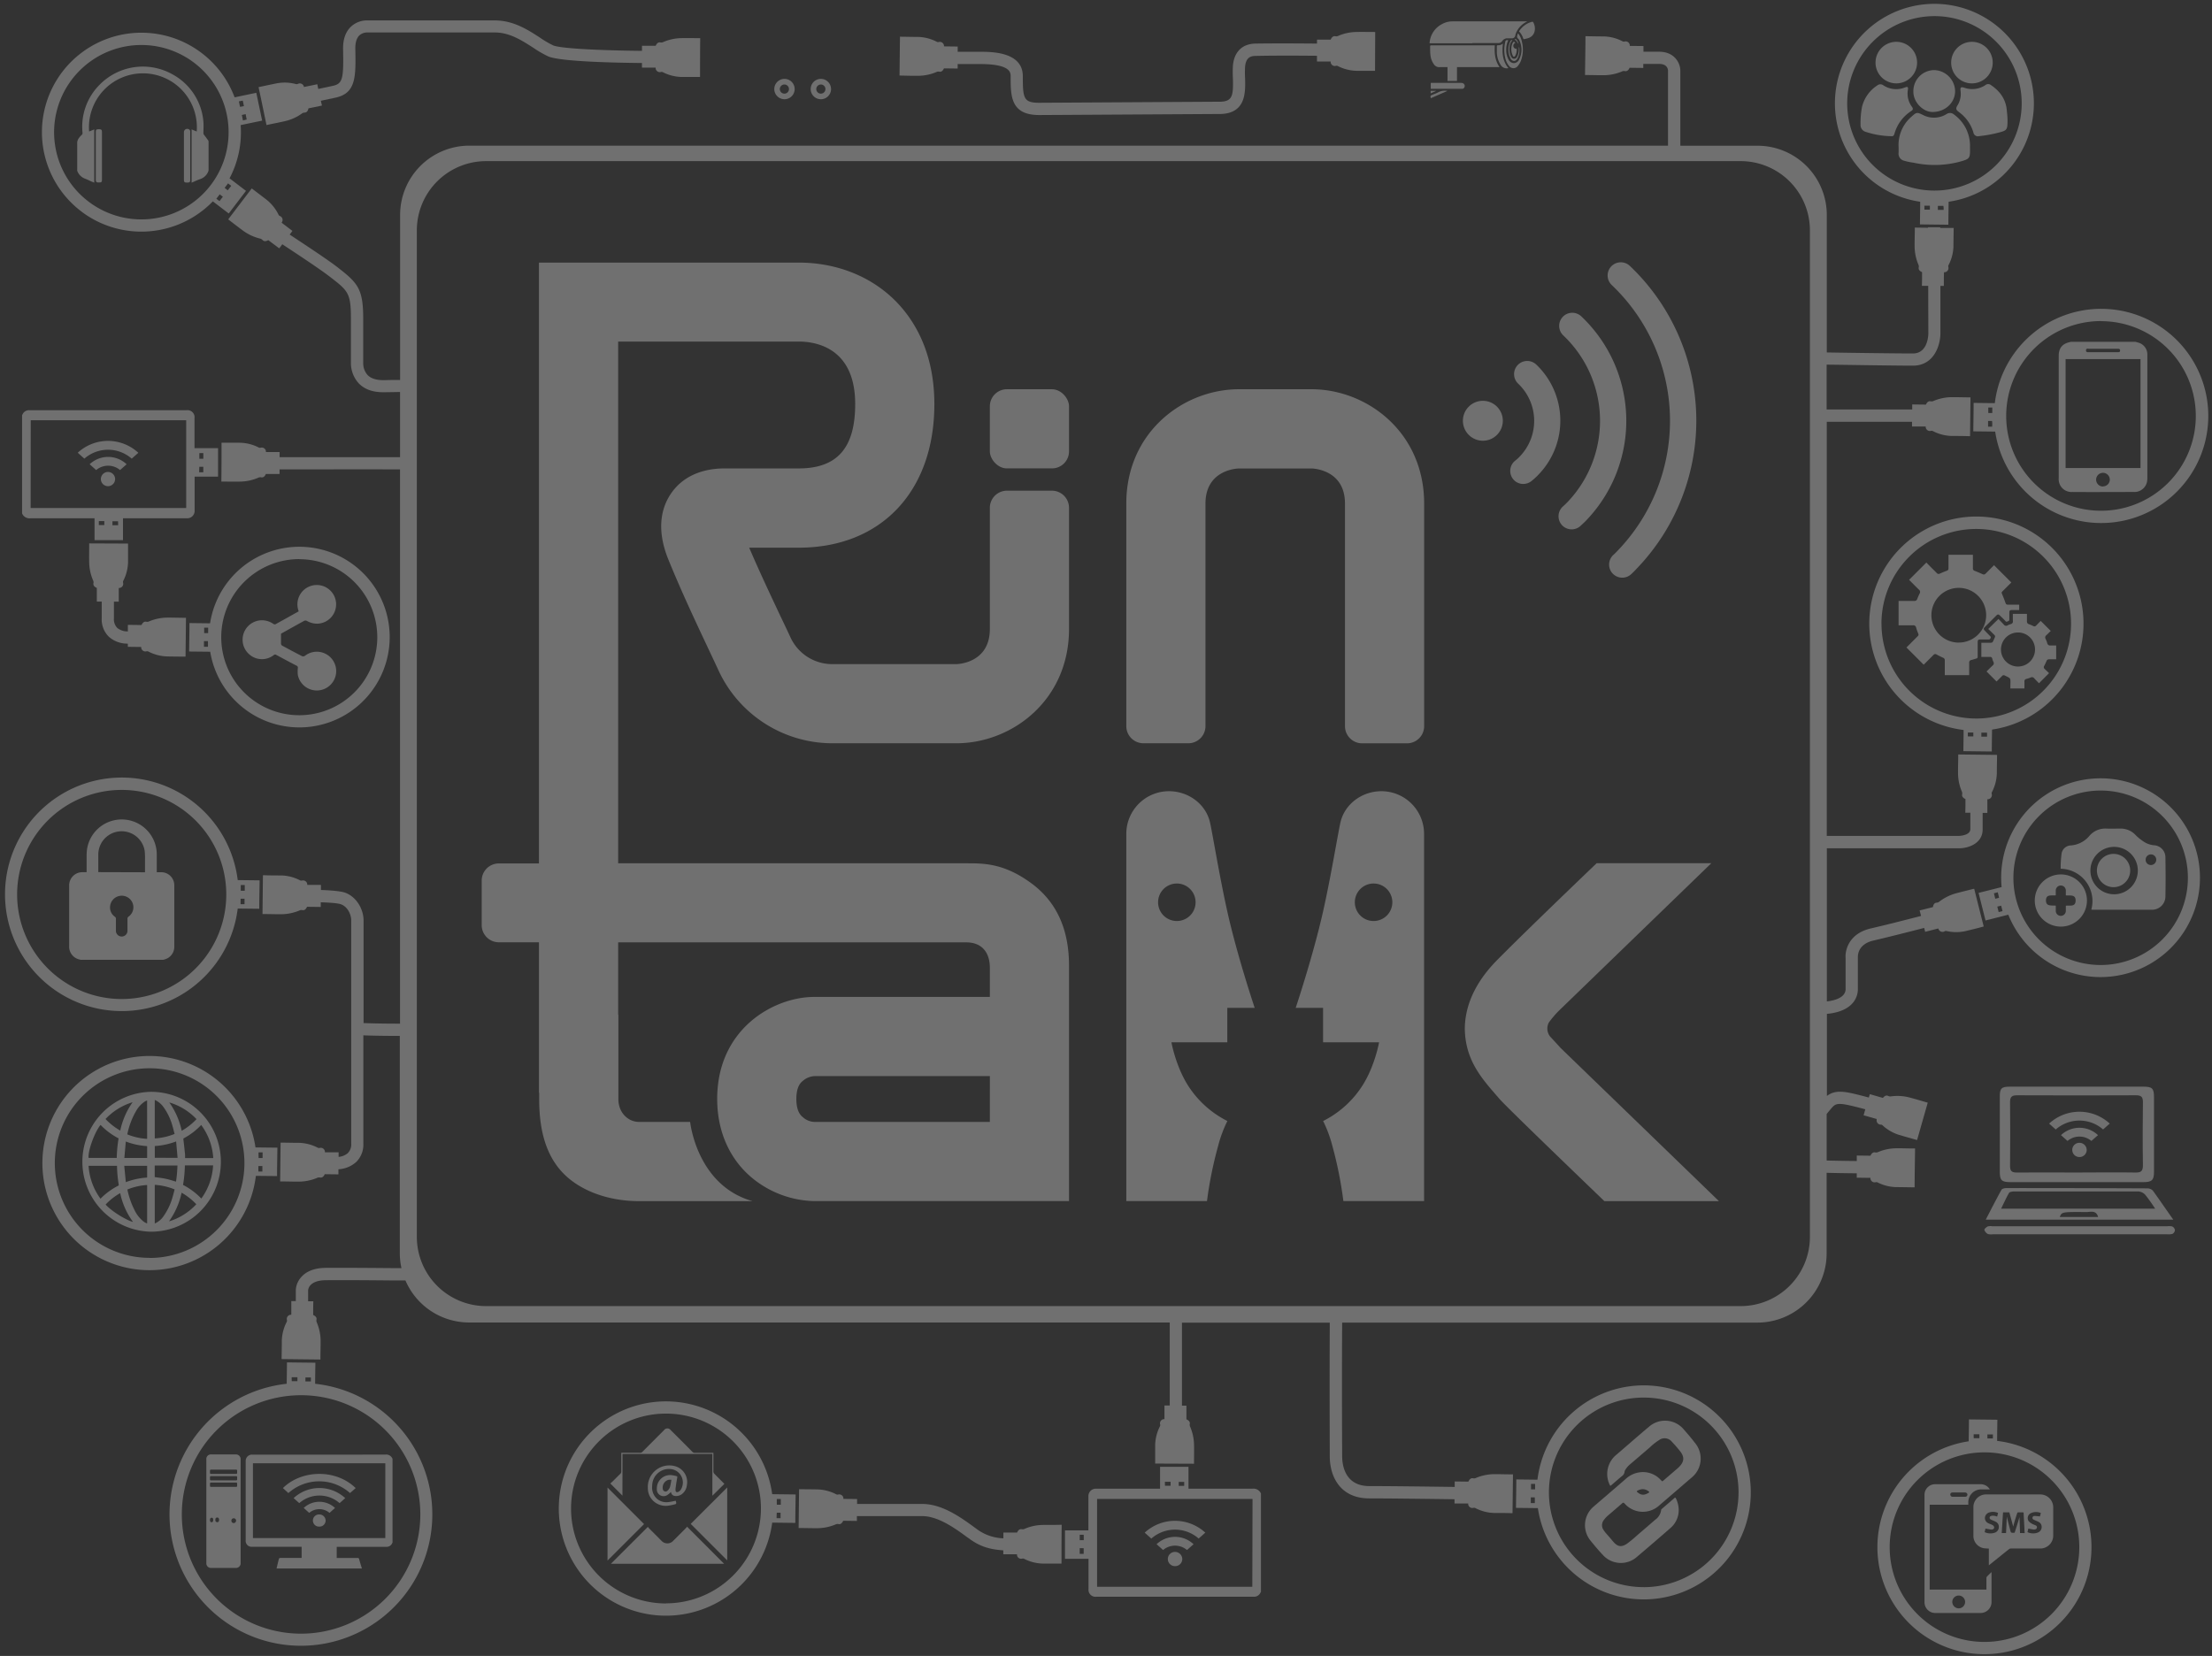 <?xml version="1.0" encoding="UTF-8" standalone="no"?>
<!-- Created with Inkscape (http://www.inkscape.org/) -->

<svg
   xmlns:dc="http://purl.org/dc/elements/1.1/"
   xmlns:cc="http://creativecommons.org/ns#"
   xmlns:rdf="http://www.w3.org/1999/02/22-rdf-syntax-ns#"
   xmlns:svg="http://www.w3.org/2000/svg"
   xmlns="http://www.w3.org/2000/svg"
   xmlns:sodipodi="http://sodipodi.sourceforge.net/DTD/sodipodi-0.dtd"
   xmlns:inkscape="http://www.inkscape.org/namespaces/inkscape"
   version="1.1"
   id="svg31708"
   width="808"
   height="605"
   inkscape:version="0.92.4 (5da689c313, 2019-01-14)"
   sodipodi:docname="fondo-transp.svg">
  <rect width="100%" height="100%" fill="#333333" stroke="none"/>
  <defs
     id="defs31712" />
  <sodipodi:namedview
     pagecolor="#ffffff"
     bordercolor="#666666"
     borderopacity="1"
     objecttolerance="10"
     gridtolerance="10"
     guidetolerance="10"
     inkscape:pageopacity="0"
     inkscape:pageshadow="2"
     inkscape:window-width="1920"
     inkscape:window-height="1001"
     id="namedview31710"
     showgrid="false"
     inkscape:zoom="2.36"
     inkscape:cx="118.91204"
     inkscape:cy="105.14343"
     inkscape:window-x="-9"
     inkscape:window-y="-9"
     inkscape:window-maximized="1"
     inkscape:current-layer="svg31708" />
  <g
     id="g30787"
     transform="translate(-248.256,-1418)">
    <path
       id="path28126"
       d="m 848.68,1924.15 a 39.15,39.15 0 0 0 -38.82,34.46 l -7.73,-0.09 c 0,3.46 -0.08,6.94 -0.12,10.39 l 8,0.09 a 39.1,39.1 0 1 0 38.68,-44.85 z m -39.79,43 h -1.46 v -2.08 h 1.45 c 0.03,0.73 0.02,1.41 0.01,2.13 z m 0.06,-5 h -1.44 c 0,-0.69 0,-1.37 0,-2 H 809 c 0,0.64 0,1.33 0,2.01 z m 39.73,35.72 a 34.63,34.63 0 1 1 34.63,-34.63 34.67,34.67 0 0 1 -34.63,34.64 z"
       class="cls-49"
       inkscape:connector-curvature="0"
       style="opacity:0.3;fill:#ffffff" />
    <path
       id="path28128"
       d="m 863.24,1940.18 a 8.89,8.89 0 0 0 -12.62,-0.93 c -4,3.36 -7.87,6.77 -11.81,10.15 a 9.06,9.06 0 0 0 -2.55,11.11 c 0.16,0.36 0.26,0.4 0.57,0.13 1.27,-1.11 2.55,-2.22 3.85,-3.31 a 2.21,2.21 0 0 0 1,-1.64 2,2 0 0 1 0.35,-0.8 8,8 0 0 1 1.79,-2 c 2.34,-2 4.67,-4 7,-6 a 21.82,21.82 0 0 1 3.59,-2.83 3.4,3.4 0 0 1 4.51,0.65 c 1.1,1.16 2.16,2.37 3.14,3.63 1.52,2 1.39,3.64 -0.3,5.44 -0.25,0.26 -0.52,0.52 -0.8,0.76 l -4.94,4.25 c -0.6,0.52 -0.48,0.55 -1.05,0 a 8.74,8.74 0 0 0 -7.71,-2.88 9.26,9.26 0 0 0 -5.15,2.42 c -3.89,3.38 -7.81,6.73 -11.71,10.09 a 8.89,8.89 0 0 0 -1.24,12.36 c 1.49,1.85 3,3.65 4.65,5.4 a 8.85,8.85 0 0 0 12.14,0.84 q 6.3,-5.33 12.51,-10.76 a 8.65,8.65 0 0 0 3,-6.65 10.06,10.06 0 0 0 -1,-4.11 c -0.17,-0.38 -0.3,-0.41 -0.62,-0.14 -1.48,1.3 -3,2.57 -4.47,3.86 -0.14,0.11 -0.3,0.22 -0.32,0.43 a 5.16,5.16 0 0 1 -2.16,3.58 q -3.19,2.78 -6.4,5.51 a 46.77,46.77 0 0 1 -3.91,3.25 c -2,1.34 -3.36,1.16 -4.94,-0.62 -0.85,-1 -1.68,-2 -2.52,-2.93 a 10.78,10.78 0 0 1 -1.2,-1.58 3,3 0 0 1 0.13,-3.43 9.66,9.66 0 0 1 1.68,-1.82 c 1.69,-1.45 3.39,-2.89 5.06,-4.36 0.35,-0.31 0.52,-0.28 0.83,0 a 8.88,8.88 0 0 0 12.67,0.82 q 6,-5.16 12.05,-10.37 a 8.92,8.92 0 0 0 1,-12.59 c -1.29,-1.71 -2.69,-3.32 -4.1,-4.93 z m -12.71,23.17 c -1.71,1.11 -2.9,0.93 -4.16,-0.17 -0.26,-0.22 -0.3,-0.37 0,-0.54 a 4.32,4.32 0 0 1 1.93,-0.56 3.35,3.35 0 0 1 2.17,0.81 c 0.25,0.16 0.32,0.29 0.06,0.46 z"
       class="cls-49"
       inkscape:connector-curvature="0"
       style="opacity:0.3;fill:#ffffff" />
    <path
       id="path28130"
       d="m 1012.17,1750.32 c 0.22,0 0.38,0.06 0.54,0.06 7.23,0 14.46,0 21.68,0 a 4.87,4.87 0 0 0 4.85,-4.7 c 0.1,-4.88 0.08,-9.77 0,-14.65 a 4.42,4.42 0 0 0 -4.13,-4.21 8.15,8.15 0 0 1 -3,-0.85 17.37,17.37 0 0 1 -3.66,-2.77 7.4,7.4 0 0 0 -5.63,-2.47 c -1.7,0 -3.41,0.06 -5.11,0 a 7.61,7.61 0 0 0 -6.29,2.72 9.75,9.75 0 0 1 -6.69,3.43 3.54,3.54 0 0 0 -3.41,2.93 41.59,41.59 0 0 0 -0.35,5.6 11.79,11.79 0 0 1 11.2,14.91 z m 21.78,-20.16 a 1.94,1.94 0 1 1 0,3.88 1.9,1.9 0 0 1 -1.93,-2 1.93,1.93 0 0 1 1.98,-1.88 z m -13.42,-2.75 a 8.66,8.66 0 1 1 -8.69,8.6 8.66,8.66 0 0 1 8.69,-8.6 z"
       class="cls-49"
       inkscape:connector-curvature="0"
       style="opacity:0.3;fill:#ffffff" />
    <path
       id="path28132"
       d="m 1001,1756.54 a 9.53,9.53 0 1 0 -9.48,-9.44 9.53,9.53 0 0 0 9.48,9.44 z m -1.82,-11.42 c 0,-0.58 0,-1.12 0,-1.65 a 1.85,1.85 0 0 1 1.84,-1.94 1.83,1.83 0 0 1 1.84,1.93 c 0,0.54 0,1.08 0,1.67 1.55,0.17 3.62,-0.45 3.58,1.92 -0.04,2.37 -2.05,1.68 -3.58,1.86 0,0.59 0,1.16 0,1.73 a 1.84,1.84 0 1 1 -3.67,0 c 0,-0.57 0,-1.14 0,-1.75 -1.54,-0.18 -3.61,0.4 -3.58,-1.94 0.03,-2.34 2.05,-1.65 3.57,-1.83 z"
       class="cls-49"
       inkscape:connector-curvature="0"
       style="opacity:0.3;fill:#ffffff" />
    <path
       id="path28134"
       d="m 1020.46,1742.13 a 6.08,6.08 0 0 0 0.14,-12.15 6.08,6.08 0 1 0 -0.14,12.15 z"
       class="cls-49"
       inkscape:connector-curvature="0"
       style="opacity:0.3;fill:#ffffff" />
    <path
       id="path28136"
       d="m 973.53,1754.3 8.32,-2.11 a 36.31,36.31 0 1 0 -2.61,-13.49 c 0,1.14 0.06,2.28 0.17,3.4 l -8.42,2.12 c 0.84,3.35 1.7,6.78 2.54,10.08 z m 42.05,-47.47 a 31.87,31.87 0 1 1 -31.87,31.87 31.9,31.9 0 0 1 31.87,-31.87 z m -35.84,44.05 -1.41,0.35 c -0.17,-0.67 -0.33,-1.34 -0.5,-2 l 1.41,-0.34 c 0.16,0.63 0.33,1.29 0.5,1.99 z M 978,1744 c 0.15,0.62 0.32,1.29 0.48,2 l -1.39,0.37 -0.49,-2 z"
       class="cls-49"
       inkscape:connector-curvature="0"
       style="opacity:0.3;fill:#ffffff" />
    <path
       id="path28138"
       d="m 975.82,1692.56 c 0,-2.65 0.06,-5.33 0.09,-8 a 39.13,39.13 0 1 0 -10.39,0.14 c 0,2.59 -0.06,5.18 -0.08,7.74 z m -6.75,-5.5 h -2 c 0,-0.45 0,-1 0,-1.44 h 2 z m 5,0.07 H 972 c 0,-0.45 0,-1 0,-1.45 h 2.06 c 0.04,0.49 0.04,0.99 0.03,1.45 z m -38.56,-41.24 a 34.63,34.63 0 1 1 34.63,34.63 34.68,34.68 0 0 1 -34.61,-34.63 z"
       class="cls-49"
       inkscape:connector-curvature="0"
       style="opacity:0.3;fill:#ffffff" />
    <path
       id="path28140"
       d="m 983.53,1645 a 0.93,0.93 0 0 1 -0.74,1 5.9,5.9 0 0 0 -1.2,0.48 1,1 0 0 1 -1.34,-0.23 c -0.67,-0.74 -1.38,-1.45 -2,-2.12 l -3.73,3.67 c 0.47,0.46 1,0.92 1.44,1.4 1.4,1.39 1.24,1 0.54,2.64 -0.47,1 -0.44,1 -1.6,1 H 972 v 5.16 c 1.07,0 2.09,0 3.12,0 a 0.79,0.79 0 0 1 0.87,0.63 7.06,7.06 0 0 0 0.41,1.17 1,1 0 0 1 -0.27,1.34 c -0.78,0.72 -1.52,1.49 -2.23,2.19 l 3.66,3.66 2,-2 a 0.77,0.77 0 0 1 1,-0.19 c 0.53,0.28 1.09,0.5 1.59,0.83 a 1.14,1.14 0 0 1 0.46,0.74 13.62,13.62 0 0 1 0,1.69 v 1.48 h 5.13 c 0,-0.88 0,-1.72 0,-2.56 a 0.84,0.84 0 0 1 0.71,-0.93 10.41,10.41 0 0 0 1.55,-0.51 1,1 0 0 1 1.3,0.27 c 0.59,0.65 1.21,1.26 1.76,1.82 l 3.67,-3.69 -1.61,-1.55 a 0.81,0.81 0 0 1 -0.15,-1.11 19.09,19.09 0 0 0 0.84,-1.77 0.93,0.93 0 0 1 1,-0.63 c 0.84,0 1.69,0 2.53,0 v -5.06 c -0.71,0 -1.42,0 -2.14,0 a 1,1 0 0 1 -1.11,-0.78 9.86,9.86 0 0 0 -0.62,-1.62 1,1 0 0 1 0.23,-1.3 c 0.6,-0.55 1.17,-1.14 1.65,-1.61 l -3.67,-3.66 -1.67,1.71 a 0.8,0.8 0 0 1 -1,0.18 15.06,15.06 0 0 0 -1.6,-0.68 1,1 0 0 1 -0.75,-1.08 c 0,-0.89 0,-1.79 0,-2.69 h -5.15 c 0.01,0.95 -0.02,1.85 0.02,2.71 z m 8.08,10.31 a 6.22,6.22 0 1 1 -6.2,-6.23 6.2,6.2 0 0 1 6.2,6.26 z"
       class="cls-49"
       inkscape:connector-curvature="0"
       style="opacity:0.3;fill:#ffffff" />
    <path
       id="path28142"
       d="m 970.66,1658 c 0,-1.74 0,-3.49 0,-5.23 0,-1 0.16,-1.13 1.16,-1.13 1,0 1.87,0 2.81,0 0.45,0 0.6,-0.2 0.77,-0.55 0.17,-0.35 0,-0.51 -0.22,-0.71 l -1.95,-2 c -0.46,-0.47 -0.47,-0.79 0,-1.25 1.42,-1.43 2.84,-2.84 4.26,-4.26 0.49,-0.48 0.79,-0.48 1.29,0 0.7,0.69 1.41,1.36 2.06,2.08 0.29,0.32 0.52,0.18 0.79,0.06 0.27,-0.12 0.61,-0.16 0.59,-0.62 0,-0.78 0,-1.57 0,-2.36 0,-1 0.15,-1.16 1.18,-1.16 h 2.43 c 0,-0.54 0,-1 0,-1.44 0,-0.15 0,-0.29 0,-0.51 h -3.88 c -0.84,0 -0.94,-0.09 -1.21,-0.87 -0.27,-0.78 -0.69,-1.86 -1.07,-2.77 -0.38,-0.91 -0.33,-0.86 0.28,-1.47 l 3,-3 -6.32,-6.32 c -1,1 -2,2 -3.05,3.07 a 0.9,0.9 0 0 1 -1.15,0.21 q -1.41,-0.64 -2.85,-1.2 a 0.91,0.91 0 0 1 -0.66,-1 c 0,-0.93 0,-1.87 0,-2.81 v -2.08 H 960 v 0.65 c 0,1.42 0,2.85 0,4.27 a 0.85,0.85 0 0 1 -0.63,0.93 c -0.86,0.32 -1.71,0.67 -2.54,1.05 a 0.89,0.89 0 0 1 -1.11,-0.21 c -0.65,-0.68 -1.33,-1.33 -2,-2 -0.67,-0.67 -1.25,-1.27 -1.8,-1.84 l -6.31,6.31 c 1.18,1.19 2.4,2.44 3.65,3.65 a 1,1 0 0 1 0.23,1.29 22.21,22.21 0 0 0 -0.91,2.06 1,1 0 0 1 -1.05,0.71 c -1.73,0 -3.46,0 -5.18,0 h -0.58 v 8.9 h 0.57 c 1.58,0 3.15,0 4.73,0 a 1,1 0 0 1 1.1,0.8 11.89,11.89 0 0 0 0.41,1.28 c 0.64,1.72 0.79,1.29 -0.57,2.66 -1.13,1.15 -2.27,2.28 -3.37,3.37 2.12,2.12 4.2,4.19 6.29,6.29 l 0.36,-0.34 q 1.61,-1.59 3.18,-3.19 a 0.88,0.88 0 0 1 1.2,-0.19 c 0.78,0.43 1.59,0.83 2.41,1.21 a 0.9,0.9 0 0 1 0.57,0.92 c 0,1.43 0,2.86 0,4.28 v 1.13 h 8.91 v -0.64 c 0,-1.3 0,-2.59 0,-3.89 a 0.89,0.89 0 0 1 0.76,-1 c 0.64,-0.15 1.25,-0.38 1.89,-0.55 a 0.57,0.57 0 0 0 0.45,-0.59 z m -6.9,-5.22 a 10,10 0 1 1 10,-10 10,10 0 0 1 -10,9.98 z"
       class="cls-49"
       inkscape:connector-curvature="0"
       style="opacity:0.3;fill:#ffffff" />
    <path
       id="path28144"
       d="m 976.92,1565.29 -7.74,-0.09 c 0,3.46 -0.08,6.94 -0.12,10.39 l 8,0.09 a 39.13,39.13 0 1 0 -0.14,-10.39 z m -1,8.59 h -1.46 c 0,-0.69 0,-1.39 0,-2.08 h 1.45 c 0.09,0.68 0.09,1.36 0.03,2.08 z m 0.06,-5 h -1.44 c 0,-0.69 0,-1.37 0,-2 H 976 c 0,0.59 0,1.28 0,1.96 z m 39.73,-33.54 a 34.63,34.63 0 1 1 -34.63,34.63 34.66,34.66 0 0 1 34.65,-34.67 z"
       class="cls-49"
       inkscape:connector-curvature="0"
       style="opacity:0.3;fill:#ffffff" />
    <path
       id="path28146"
       d="m 1005.2,1597.75 c 7.5,0.06 15,0 22.51,0 a 4.7,4.7 0 0 0 4.77,-3.55 7.43,7.43 0 0 0 0.16,-1.7 q 0,-22.15 0,-44.32 c 0,-0.25 0,-0.5 0,-0.75 a 4.46,4.46 0 0 0 -3.16,-4.21 c -0.41,-0.14 -0.82,-0.23 -1.23,-0.34 h -23.59 a 0.64,0.64 0 0 1 -0.19,0.08 c -2.85,0.56 -4.21,2.19 -4.21,5.06 q 0,22.35 0,44.69 a 4.68,4.68 0 0 0 4.94,5.04 z m 11.28,-2 a 2.5,2.5 0 1 1 2.45,-2.52 2.49,2.49 0 0 1 -2.45,2.47 z m -5.42,-50.33 h 10.82 c 0.42,0 0.76,0.08 0.8,0.58 0.04,0.5 -0.21,0.68 -0.75,0.68 h -10.88 c -0.43,0 -0.8,-0.07 -0.82,-0.61 -0.02,-0.54 0.21,-0.7 0.83,-0.7 z m -8.28,3.77 h 27.36 v 39.8 h -27.36 z"
       class="cls-49"
       inkscape:connector-curvature="0"
       style="opacity:0.3;fill:#ffffff" />
    <path
       id="path28148"
       d="m 949.66,1491.72 c 0,2.76 -0.06,5.53 -0.09,8.26 l 10.39,0.12 c 0,-2.78 0.06,-5.6 0.09,-8.39 a 36.34,36.34 0 1 0 -10.39,0 z m 3.54,2.88 h -2 c 0,-0.45 0,-1 0,-1.44 h 2 c 0.01,0.47 0,0.97 0,1.44 z m 5,0.08 h -2.08 c 0,-0.45 0,-1 0,-1.45 h 2 c 0.12,0.48 0.11,0.98 0.11,1.45 z m -3.42,-70.79 a 31.87,31.87 0 1 1 -31.78,31.86 31.9,31.9 0 0 1 31.81,-31.86 z"
       class="cls-49"
       inkscape:connector-curvature="0"
       style="opacity:0.3;fill:#ffffff" />
    <path
       id="path28150"
       d="m 962.08,1459.89 a 2.21,2.21 0 0 0 -2.8,-0.2 8.74,8.74 0 0 1 -8.68,0.28 c -2,-1 -2.31,-1 -4,0.56 a 13.65,13.65 0 0 0 -4.82,11.32 c 0,0.62 0,1.25 0,1.87 a 2.65,2.65 0 0 0 2,3 21,21 0 0 0 3.4,0.71 36,36 0 0 0 16.41,-0.21 c 4.32,-1.18 4.33,-1.14 4.27,-5.59 a 14.06,14.06 0 0 0 -5.78,-11.74 z"
       class="cls-49"
       inkscape:connector-curvature="0"
       style="opacity:0.3;fill:#ffffff" />
    <path
       id="path28152"
       d="m 940.34,1466.6 a 14.49,14.49 0 0 1 6,-8 c 0.78,-0.49 0.79,-0.9 0.29,-1.6 a 8.1,8.1 0 0 1 -1.45,-6.23 c 0.16,-1.07 -0.16,-1.16 -1.06,-0.83 a 8.53,8.53 0 0 1 -7.94,-0.79 1.8,1.8 0 0 0 -2.22,0.08 13,13 0 0 0 -5.54,7.79 31.15,31.15 0 0 0 -0.54,6.4 2.6,2.6 0 0 0 2,2.79 31.22,31.22 0 0 0 8.92,1.54 c 1,0.09 1.2,-0.03 1.54,-1.15 z"
       class="cls-49"
       inkscape:connector-curvature="0"
       style="opacity:0.3;fill:#ffffff" />
    <path
       id="path28154"
       d="m 973.62,1449 a 8.73,8.73 0 0 1 -8,1 c -1,-0.3 -1.36,-0.07 -1.24,1 a 8,8 0 0 1 -0.91,5.19 c -0.92,1.49 -0.88,1.82 0.51,2.88 a 14.06,14.06 0 0 1 5.12,7.34 1.66,1.66 0 0 0 2.07,1.33 48,48 0 0 0 7.22,-1.31 c 2.95,-0.77 3.17,-1 3.17,-4.38 a 22.15,22.15 0 0 0 -0.21,-3.09 c -0.18,-4.34 -2.31,-7.5 -5.82,-9.86 a 1.56,1.56 0 0 0 -1.91,-0.1 z"
       class="cls-49"
       inkscape:connector-curvature="0"
       style="opacity:0.3;fill:#ffffff" />
    <path
       id="path28156"
       d="m 954.14,1458.92 c 4.62,0 8.25,-3.31 8.28,-7.64 a 7.87,7.87 0 0 0 -7.61,-7.67 7.67,7.67 0 0 0 -7.64,7.84 c -0.04,3.77 3.37,7.42 6.97,7.47 z"
       class="cls-49"
       inkscape:connector-curvature="0"
       style="opacity:0.3;fill:#ffffff" />
    <path
       id="path28158"
       d="m 941.08,1448.46 a 7.591,7.591 0 0 0 -0.28,-15.18 7.591,7.591 0 1 0 0.28,15.18 z"
       class="cls-49"
       inkscape:connector-curvature="0"
       style="opacity:0.3;fill:#ffffff" />
    <path
       id="path28160"
       d="m 968.73,1448.46 a 7.59,7.59 0 1 0 -7.75,-7.55 7.56,7.56 0 0 0 7.75,7.55 z"
       class="cls-49"
       inkscape:connector-curvature="0"
       style="opacity:0.3;fill:#ffffff" />
    <path
       id="path28162"
       d="m 583.91,1445.69 a 17.41,17.41 0 0 0 6.32,-1.34 1.65,1.65 0 0 1 1.06,-0.17 c 0.77,0.17 1.34,-0.24 1.78,-1.2 l 5,0.06 c 0,-0.22 0,-0.84 0,-1.64 h 8.18 c 11.17,0 11.17,3.13 11.17,4.47 0,7.28 0,14.16 10.45,14.16 l 66.4,-0.39 h 0.07 c 9.06,-0.37 8.86,-8 8.72,-13 a 35.37,35.37 0 0 1 0,-4.28 c 0.31,-3.4 2.08,-3.9 3.78,-3.93 7.44,-0.17 17.3,-0.1 22.48,-0.05 0,1 0,1.84 0,2.1 h 5 c 0,0.1 0,0.2 0,0.31 a 1.53,1.53 0 0 0 1.91,1.27 1,1 0 0 1 0.78,0.11 15.83,15.83 0 0 0 6.71,1.7 c 2.15,0 4.31,0 6.46,0 h 0.35 l 0.06,-14.18 h -0.24 c -2.3,0 -4.59,-0.06 -6.88,0 a 17.57,17.57 0 0 0 -6.31,1.38 1.66,1.66 0 0 1 -1.06,0.18 c -0.78,-0.17 -1.34,0.25 -1.77,1.22 h -5 c 0,0.2 0,0.74 0,1.46 -5.22,-0.05 -15.1,-0.12 -22.57,0 -4.72,0.1 -7.68,3 -8.14,8 a 40.61,40.61 0 0 0 0,4.81 c 0.16,6.08 -0.16,8.23 -4.4,8.42 l -66.35,0.39 c -5.76,0 -6,-1.7 -6,-9.69 0,-8.94 -11.36,-8.94 -15.64,-8.94 h -8.15 c 0,-0.94 0,-1.68 0,-1.92 l -5,-0.06 v -0.3 a 1.53,1.53 0 0 0 -1.9,-1.29 1,1 0 0 1 -0.78,-0.11 15.81,15.81 0 0 0 -6.7,-1.75 c -2.15,0 -4.31,-0.06 -6.46,-0.08 H 577 c -0.06,4.74 -0.11,9.46 -0.16,14.19 H 577 c 2.32,0.05 4.62,0.12 6.91,0.09 z"
       class="cls-49"
       inkscape:connector-curvature="0"
       style="opacity:0.3;fill:#ffffff" />
    <path
       id="path28166"
       d="m 548.09,1454.26 a 3.72,3.72 0 1 0 -3.71,-3.72 3.73,3.73 0 0 0 3.71,3.72 z m 0,-5.39 a 1.67,1.67 0 1 1 -1.66,1.67 1.68,1.68 0 0 1 1.65,-1.67 z"
       class="cls-49"
       inkscape:connector-curvature="0"
       style="opacity:0.3;fill:#ffffff" />
    <path
       id="path28168"
       d="m 534.8,1454.26 a 3.72,3.72 0 1 0 -3.71,-3.72 3.74,3.74 0 0 0 3.71,3.72 z m 0,-5.39 a 1.67,1.67 0 1 1 -1.69,1.68 1.68,1.68 0 0 1 1.7,-1.68 z"
       class="cls-49"
       inkscape:connector-curvature="0"
       style="opacity:0.3;fill:#ffffff" />
    <path
       id="path28172"
       d="m 786.1,1433.73 h 9.34 a 1.71,1.71 0 0 0 1.56,-0.73 2.17,2.17 0 0 1 1.92,-1 h 1.57 a 1.2,1.2 0 0 0 1.28,-1.06 4.91,4.91 0 0 1 0.21,-0.75 7.91,7.91 0 0 1 3.64,-4.09 l 0.48,-0.29 h -27.36 a 7.79,7.79 0 0 0 -3.77,1 8.41,8.41 0 0 0 -4.52,7 h 15.65 z"
       class="cls-49"
       inkscape:connector-curvature="0"
       style="opacity:0.3;fill:#ffffff" />
    <path
       id="path28174"
       d="m 794.29,1434.56 h -0.37 -22.82 c -0.32,0 -0.46,0.09 -0.45,0.41 0,1 0,2.09 0.11,3.13 a 7,7 0 0 0 1.2,3.28 2.32,2.32 0 0 0 2.2,1.15 c 0.44,0 0.88,0 1.31,0 H 777 v 5.06 h 3.47 v -5.08 H 796 c -1.67,-2.45 -1.91,-5.12 -1.71,-7.95 z"
       class="cls-49"
       inkscape:connector-curvature="0"
       style="opacity:0.3;fill:#ffffff" />
    <path
       id="path28176"
       d="m 782.15,1448.28 h -11 -0.27 v 2.16 H 782 a 2.05,2.05 0 0 0 0.56,0 1.09,1.09 0 0 0 -0.39,-2.12 z"
       class="cls-49"
       inkscape:connector-curvature="0"
       style="opacity:0.3;fill:#ffffff" />
    <path
       id="path28178"
       d="m 803.12,1429.46 a 6.54,6.54 0 0 1 1.54,2.6 c 0.08,0.23 0.19,0.29 0.41,0.24 0.48,-0.13 1,-0.23 1.43,-0.38 a 3.36,3.36 0 0 0 2.34,-2.59 4.59,4.59 0 0 0 -0.55,-3.24 0.36,0.36 0 0 0 -0.33,-0.15 8,8 0 0 0 -4.84,3.52 z"
       class="cls-49"
       inkscape:connector-curvature="0"
       style="opacity:0.3;fill:#ffffff" />
    <path
       id="path28180"
       d="m 802.76,1430.17 c -0.29,0.77 -0.66,1.45 0.15,2.06 a 1.33,1.33 0 0 1 0.31,0.48 7.7,7.7 0 0 1 0,6.89 2.18,2.18 0 0 1 -2,1.46 2.29,2.29 0 0 1 -2,-1.44 7,7 0 0 1 -0.78,-3.19 7.77,7.77 0 0 1 0.76,-3.73 c -0.83,-0.11 -1,0 -1.13,0.74 a 12.44,12.44 0 0 0 0,5.66 6.94,6.94 0 0 0 1.34,2.9 2,2 0 0 0 3.35,0 6.68,6.68 0 0 0 1,-1.66 11.87,11.87 0 0 0 0.38,-7.24 6.71,6.71 0 0 0 -1.38,-2.93 z"
       class="cls-49"
       inkscape:connector-curvature="0"
       style="opacity:0.3;fill:#ffffff" />
    <path
       id="path28182"
       d="m 797.24,1433.88 a 2.42,2.42 0 0 1 -1.78,0.65 c -0.34,0 -0.44,0.13 -0.44,0.42 0,0.77 0,1.55 0,2.31 a 9.06,9.06 0 0 0 1.34,4.37 2.59,2.59 0 0 0 2.89,1.26 c -2.2,-2.63 -2.35,-5.74 -2.01,-9.01 z"
       class="cls-49"
       inkscape:connector-curvature="0"
       style="opacity:0.3;fill:#ffffff" />
    <path
       id="path28184"
       d="m 800.86,1433.61 a 2.92,2.92 0 0 0 -0.23,0.47 5.46,5.46 0 0 0 -0.23,2.83 5.83,5.83 0 0 0 0.48,1.48 c 0.24,0.47 0.57,0.46 0.84,0 a 4.48,4.48 0 0 0 0.53,-2.57 1.09,1.09 0 0 1 -1.18,-0.82 1.11,1.11 0 0 1 0.67,-1.3 c -0.31,-0.56 -0.57,-0.58 -0.88,-0.09 z"
       class="cls-49"
       inkscape:connector-curvature="0"
       style="opacity:0.3;fill:#ffffff" />
    <path
       id="path28186"
       d="m 800,1433 a 7.05,7.05 0 0 0 0,6.27 1.47,1.47 0 0 0 1.3,1 c 0.67,0 1,-0.52 1.3,-1 a 6.64,6.64 0 0 0 0.57,-4.14 1.11,1.11 0 0 0 -0.12,0.5 6,6 0 0 1 -0.42,2.69 c -0.24,0.57 -0.55,1.14 -1.28,1.15 -0.73,0.01 -1.07,-0.57 -1.32,-1.16 a 6.41,6.41 0 0 1 -0.3,-3.6 3.42,3.42 0 0 1 1,-2 0.5,0.5 0 0 0 -0.73,0.29 z"
       class="cls-49"
       inkscape:connector-curvature="0"
       style="opacity:0.3;fill:#ffffff" />
    <path
       id="path28188"
       d="m 773.76,1451.64 c -0.73,0.41 -1.53,0.68 -2.3,1 -0.77,0.32 -0.76,0.44 -0.55,1.24 l 6.06,-2.66 a 5.16,5.16 0 0 0 -3.21,0.42 z"
       class="cls-49"
       inkscape:connector-curvature="0"
       style="opacity:0.3;fill:#ffffff" />
    <path
       id="path28190"
       d="m 770.85,1451.19 v 0.92 l 2.06,-0.92 z"
       class="cls-49"
       inkscape:connector-curvature="0"
       style="opacity:0.3;fill:#ffffff" />
    <path
       id="path28192"
       d="m 802.91,1434 a 3.17,3.17 0 0 0 -1,-1.79 l -0.43,0.31 c 0.82,0.18 0.93,1.01 1.43,1.48 z"
       class="cls-49"
       inkscape:connector-curvature="0"
       style="opacity:0.3;fill:#ffffff" />
    <path
       id="path28194"
       d="m 345.85,1463.63 c 2.25,-0.47 4.5,-0.9 6.74,-1.42 a 17.45,17.45 0 0 0 5.87,-2.67 1.68,1.68 0 0 1 1,-0.4 c 0.8,0 1.26,-0.53 1.48,-1.56 l 4.9,-1 c 0,-0.22 -0.2,-0.9 -0.38,-1.76 l 5.44,-1.16 c 7.46,-1.65 7.34,-7.7 7.15,-17.72 -0.05,-2.32 0.45,-4 1.47,-5 a 4.26,4.26 0 0 1 2.82,-1.08 H 429 c 5.48,0 10,3 14,5.55 a 39.59,39.59 0 0 0 5.54,3.21 c 4.51,1.93 25.19,2.32 34.21,2.4 0,0.83 0,1.47 0,1.7 h 5 v 0.31 a 1.54,1.54 0 0 0 1.91,1.28 1,1 0 0 1 0.78,0.1 15.88,15.88 0 0 0 6.71,1.71 c 2.16,0 4.31,0 6.47,0 h 0.35 c 0,-4.74 0,-9.45 0.06,-14.18 h -0.24 c -2.3,0 -4.59,-0.06 -6.89,0 a 17.37,17.37 0 0 0 -6.3,1.39 1.74,1.74 0 0 1 -1.06,0.18 c -0.78,-0.17 -1.34,0.25 -1.78,1.21 h -5 c 0,0.23 0,1 0,1.86 -12.28,-0.11 -29.31,-0.69 -32.45,-2 a 36.26,36.26 0 0 1 -4.85,-2.85 c -4.29,-2.79 -9.62,-6.27 -16.43,-6.27 h -46.38 a 8.63,8.63 0 0 0 -6.16,2.25 c -2,1.88 -3,4.7 -2.91,8.37 0.2,10.37 -0.07,12.48 -3.65,13.26 -1.87,0.42 -3.7,0.8 -5.42,1.15 -0.17,-0.83 -0.31,-1.49 -0.35,-1.71 l -4.86,1 -0.09,-0.3 a 1.54,1.54 0 0 0 -2.14,-0.84 1,1 0 0 1 -0.78,0.06 15.71,15.71 0 0 0 -6.92,-0.26 c -2.11,0.42 -4.22,0.88 -6.33,1.32 l -0.34,0.08 c 1,4.64 1.94,9.25 2.91,13.88 z"
       class="cls-49"
       inkscape:connector-curvature="0"
       style="opacity:0.3;fill:#ffffff" />
    <path
       id="path28196"
       d="m 278.22,1495.46 a 36.35,36.35 0 0 0 47.78,-3.89 l 5.81,4.43 6.3,-8.27 -6,-4.58 a 36,36 0 0 0 4.05,-19.44 l 7.85,-1.64 c -0.71,-3.38 -1.42,-6.79 -2.13,-10.17 l -7.93,1.66 a 36.34,36.34 0 1 0 -55.71,41.9 z m 60.15,-33.8 -1.37,0.34 c -0.13,-0.64 -0.26,-1.31 -0.4,-2 l 1.4,-0.3 c 0.09,0.65 0.23,1.3 0.37,1.96 z m -1.43,-6.9 0.42,2 -1.42,0.28 c -0.14,-0.65 -0.28,-1.32 -0.42,-2 z m -8.5,36.72 -1.16,-0.87 c 0.4,-0.51 0.81,-1.06 1.23,-1.6 l 1.15,0.86 z m 4.28,-5.59 c -0.42,0.55 -0.84,1.1 -1.27,1.64 l -1.14,-0.89 1.25,-1.64 z m -58.39,-38.6 a 31.86,31.86 0 1 1 6.56,44.58 31.81,31.81 0 0 1 -6.56,-44.58 z"
       class="cls-49"
       inkscape:connector-curvature="0"
       style="opacity:0.3;fill:#ffffff" />
    <path
       id="path28198"
       d="m 279.1,1483.19 c 0.77,0.29 1.51,0.63 2.27,1 l 1.32,0.54 v -19.45 l -1.88,0.76 a 19.71,19.71 0 1 1 39.3,0 l -1.87,-0.77 v 19.48 c 1.13,-0.48 2.16,-1 3.22,-1.34 a 4.8,4.8 0 0 0 2.81,-2.63 1.72,1.72 0 0 0 0.17,-0.71 q 0,-5.07 0,-10.13 a 1.1,1.1 0 0 0 -0.1,-0.58 c -0.5,-0.7 -1,-1.38 -1.54,-2.08 a 1.06,1.06 0 0 1 -0.24,-0.58 c 0,-1.4 0.12,-2.82 0,-4.2 a 21.67,21.67 0 0 0 -11.21,-17.29 22.13,22.13 0 0 0 -26.75,3.79 21.7,21.7 0 0 0 -6.2,17.52 0.87,0.87 0 0 1 -0.34,0.81 7.1,7.1 0 0 0 -1,1.13 3,3 0 0 0 -0.6,2 c 0,3.18 0,6.36 0,9.53 a 1.36,1.36 0 0 0 0.05,0.54 4.83,4.83 0 0 0 2.59,2.66 z"
       class="cls-49"
       inkscape:connector-curvature="0"
       style="opacity:0.3;fill:#ffffff" />
    <path
       id="path28200"
       d="m 284.49,1465.21 h -0.25 c -0.82,0 -1,0.22 -1,1 V 1481 c 0,0.94 0,1.87 0,2.81 0,0.6 0.25,0.83 0.85,0.86 h 0.41 c 0.83,0 1,-0.21 1,-1 v -17.44 c 0.01,-0.79 -0.23,-1.02 -1.01,-1.02 z"
       class="cls-49"
       inkscape:connector-curvature="0"
       style="opacity:0.3;fill:#ffffff" />
    <path
       id="path28202"
       d="m 317.35,1465.3 a 1.21,1.21 0 0 0 -1.91,1.06 v 17.09 c 0,1.11 0.14,1.26 1.23,1.25 0.9,0 1.07,-0.18 1.07,-1.1 v -17.39 a 0.9,0.9 0 0 0 -0.39,-0.91 z"
       class="cls-49"
       inkscape:connector-curvature="0"
       style="opacity:0.3;fill:#ffffff" />
    <path
       id="path28204"
       d="m 276.65,1583.41 2.42,2.16 a 13.12,13.12 0 0 1 17.3,0 l 2.42,-2.14 a 16.3,16.3 0 0 0 -22.14,-0.02 z"
       class="cls-49"
       inkscape:connector-curvature="0"
       style="opacity:0.3;fill:#ffffff" />
    <path
       id="path28206"
       d="m 281,1587.62 2.38,2.12 a 6.77,6.77 0 0 1 8.73,0 l 2.4,-2.12 a 9.84,9.84 0 0 0 -13.51,0 z"
       class="cls-49"
       inkscape:connector-curvature="0"
       style="opacity:0.3;fill:#ffffff" />
    <path
       id="path28208"
       d="m 287.7,1590.43 a 2.6,2.6 0 1 0 0,5.2 2.6,2.6 0 1 0 0,-5.2 z"
       class="cls-49"
       inkscape:connector-curvature="0"
       style="opacity:0.3;fill:#ffffff" />
    <path
       id="path28210"
       d="m 259.47,1607.35 h 23.32 c 0,2.66 0,5.33 0,8 h 10.39 c 0,-2.66 0,-5.34 0,-8 q 11.65,0 23.32,0 a 2.69,2.69 0 0 0 2.85,-2.83 q 0,-6.19 0,-12.39 h 8.56 c 0,-3.45 0,-6.94 0,-10.39 h -8.6 v -11 a 2.57,2.57 0 0 0 -2.86,-2.87 c -6.81,0 -50.66,0 -57.51,0 a 2.55,2.55 0 0 0 -2.46,1.54 c -0.05,0.1 -0.11,0.18 -0.16,0.27 v 35.89 a 2.93,2.93 0 0 0 3.15,1.78 z m 61.61,-23.81 h 1.45 c 0,0.7 0,1.39 0,2.08 h -1.45 c -0.01,-0.68 -0.01,-1.36 0,-2.08 z m 0,5 h 1.44 c 0,0.68 0,1.36 0,2 H 321 c 0,-0.54 0.05,-1.28 0.05,-1.96 z m -36.72,21.29 v -1.44 h 2 v 1.43 z m 7.05,0.06 h -2.08 c 0,-0.45 0,-1 0,-1.45 h 2.05 z m -31.93,-38.36 h 56.79 v 32.07 h -56.82 z"
       class="cls-49"
       inkscape:connector-curvature="0"
       style="opacity:0.3;fill:#ffffff" />
    <path
       id="path28212"
       d="m 299.84,1654.38 c 0,0.09 0,0.2 0,0.3 a 1.53,1.53 0 0 0 1.9,1.29 1,1 0 0 1 0.78,0.11 15.81,15.81 0 0 0 6.7,1.75 c 2.15,0.05 4.31,0.06 6.46,0.08 h 0.35 c 0.06,-4.74 0.11,-9.46 0.16,-14.19 H 316 c -2.29,0 -4.59,-0.1 -6.88,-0.07 a 17.62,17.62 0 0 0 -6.32,1.34 1.65,1.65 0 0 1 -1.06,0.17 c -0.77,-0.17 -1.34,0.24 -1.78,1.2 l -5,-0.06 c 0,0.28 0,1.23 0,2.39 v 0 a 5.93,5.93 0 0 1 -3.87,-1.27 4.59,4.59 0 0 1 -1.22,-3.51 v -6.1 h 1.77 c 0,-1.68 0,-3.32 0,-5 h 0.31 a 1.53,1.53 0 0 0 1.27,-1.91 1,1 0 0 1 0.11,-0.78 15.83,15.83 0 0 0 1.7,-6.71 c 0,-2.15 0,-4.31 0,-6.46 0,-0.12 0,-0.25 0,-0.35 l -14.19,-0.06 c 0,0.06 0,0.15 0,0.24 0,2.3 -0.06,4.59 0,6.88 a 17.57,17.57 0 0 0 1.38,6.31 1.6,1.6 0 0 1 0.18,1.06 c -0.17,0.78 0.25,1.34 1.22,1.77 0,1.64 0,3.3 0,5 h 1.79 v 6.1 a 8.85,8.85 0 0 0 2.65,6.78 10.11,10.11 0 0 0 6.89,2.47 c 0,0.57 0,1 0,1.17 z"
       class="cls-49"
       inkscape:connector-curvature="0"
       style="opacity:0.3;fill:#ffffff" />
    <path
       id="path28214"
       d="m 317.46,1645.64 c 0,3.45 -0.08,6.94 -0.12,10.39 l 7.7,0.08 a 33,33 0 1 0 -0.05,-10.38 z m 6.76,8.67 h -1.46 v -2.07 h 1.45 c 0.02,0.67 0.02,1.36 0.01,2.07 z m 0.06,-5 h -1.44 c 0,-0.68 0,-1.37 0,-2 h 1.45 c 0.01,0.6 0,1.28 -0.01,1.97 z m 33.3,-27 a 28.5,28.5 0 1 1 -28.51,28.5 28.54,28.54 0 0 1 28.51,-28.54 z"
       class="cls-49"
       inkscape:connector-curvature="0"
       style="opacity:0.3;fill:#ffffff" />
    <path
       id="path28216"
       d="m 339.7,1657.4 a 7,7 0 0 0 8.48,0 0.76,0.76 0 0 1 1,-0.12 c 2.47,1.33 4.94,2.65 7.42,3.94 0.43,0.21 0.48,0.46 0.45,0.89 a 11.78,11.78 0 0 0 0,2.52 7.08,7.08 0 1 0 2.55,-7 1.12,1.12 0 0 1 -0.95,0.13 c -2.47,-1.26 -4.91,-2.57 -7.35,-3.89 a 0.92,0.92 0 0 1 -0.4,-0.63 c 0,-1.21 0,-2.42 0,-3.71 2.8,-1.56 5.67,-3.18 8.56,-4.75 a 1.16,1.16 0 0 1 0.92,0.09 7.62,7.62 0 0 0 3.77,1 7.07,7.07 0 1 0 -6.78,-4.52 c -2.85,1.59 -5.67,3.18 -8.51,4.73 -0.19,0.1 -0.59,0 -0.82,-0.19 a 7.45,7.45 0 0 0 -3.86,-1.27 7.1,7.1 0 0 0 -4.48,12.77 z"
       class="cls-49"
       inkscape:connector-curvature="0"
       style="opacity:0.3;fill:#ffffff" />
    <path
       id="path28218"
       d="m 363.37,1923.56 c 0,-2.57 0.06,-5.15 0.09,-7.68 l -10.39,-0.12 c 0,2.59 -0.06,5.2 -0.09,7.81 a 48,48 0 1 0 10.39,0 z m -3.55,-2.3 h 2 c 0,0.45 0,1 0,1.45 h -2 z m -5,-0.08 h 2.08 c 0,0.45 0,1 0,1.45 h -2.06 c -0.05,-0.49 -0.05,-0.99 -0.04,-1.45 z m 3.41,93.69 a 43.56,43.56 0 1 1 43.56,-43.56 43.61,43.61 0 0 1 -43.58,43.56 z"
       class="cls-49"
       inkscape:connector-curvature="0"
       style="opacity:0.3;fill:#ffffff" />
    <path
       id="path28220"
       d="m 376.11,1963.5 2.07,-1.82 c -7.48,-7.24 -20,-6.57 -26.58,0 l 2,1.82 a 16.91,16.91 0 0 1 22.51,0 z"
       class="cls-49"
       inkscape:connector-curvature="0"
       style="opacity:0.3;fill:#ffffff" />
    <path
       id="path28222"
       d="m 355.51,1965.34 2.06,1.84 a 11.17,11.17 0 0 1 14.73,0 l 2.06,-1.83 a 13.89,13.89 0 0 0 -18.85,-0.01 z"
       class="cls-49"
       inkscape:connector-curvature="0"
       style="opacity:0.3;fill:#ffffff" />
    <path
       id="path28224"
       d="m 359.2,1968.93 2,1.81 a 5.76,5.76 0 0 1 7.43,0 l 2,-1.8 a 8.38,8.38 0 0 0 -11.43,-0.01 z"
       class="cls-49"
       inkscape:connector-curvature="0"
       style="opacity:0.3;fill:#ffffff" />
    <path
       id="path28226"
       d="m 364.92,1971.32 a 2.22,2.22 0 1 0 0,4.43 2.22,2.22 0 0 0 2.28,-2.25 2.26,2.26 0 0 0 -2.28,-2.18 z"
       class="cls-49"
       inkscape:connector-curvature="0"
       style="opacity:0.3;fill:#ffffff" />
    <path
       id="path28228"
       d="m 340.43,1949.46 a 2.29,2.29 0 0 0 -2.43,2.41 q 0,14.4 0,28.81 a 2.18,2.18 0 0 0 2.44,2.44 h 18 v 4.07 h -7.31 c -0.91,0 -0.91,0 -1.13,0.86 -0.22,0.86 -0.48,2 -0.73,3 h 31.18 c -0.35,-1.16 -0.7,-2.27 -1,-3.39 a 0.53,0.53 0 0 0 -0.61,-0.45 c -2.33,0 -4.66,0 -7,0 h -0.59 v -4.07 h 0.67 c 5.83,0 11.66,0 17.49,0 a 2.18,2.18 0 0 0 2.1,-1.32 2.53,2.53 0 0 1 0.13,-0.22 V 1951 a 2.5,2.5 0 0 0 -2.65,-1.56 q -24.27,0.07 -48.56,0.02 z m 48.57,30.48 h -48.35 v -27.32 H 389 Z"
       class="cls-49"
       inkscape:connector-curvature="0"
       style="opacity:0.3;fill:#ffffff" />
    <path
       id="path28230"
       d="m 334.28,1949.39 h -8.74 a 1.68,1.68 0 0 0 -1.91,1.92 V 1989 a 1.68,1.68 0 0 0 1.87,1.85 h 8.75 a 1.71,1.71 0 0 0 1.9,-1.9 v -37.68 a 1.71,1.71 0 0 0 -1.87,-1.88 z m -8.72,24.76 c -0.47,0 -0.6,-0.36 -0.6,-0.78 0,-0.42 0.11,-0.86 0.63,-0.86 0.52,0 0.55,0.52 0.55,0.86 0,0.34 -0.14,0.78 -0.58,0.78 z m 2.72,-0.81 c 0,0.48 -0.24,0.81 -0.68,0.81 a 0.73,0.73 0 0 1 -0.68,-0.81 c 0,-0.39 0.06,-0.9 0.68,-0.9 0.62,0 0.68,0.56 0.68,0.9 z m 5.38,1.12 a 0.84,0.84 0 0 1 -0.88,-0.87 0.83,0.83 0 0 1 0.85,-0.87 0.84,0.84 0 0 1 0.86,0.83 0.89,0.89 0 0 1 -0.83,0.91 z m 1.22,-13.57 a 0.34,0.34 0 0 1 -0.34,0.34 h -9.24 a 0.34,0.34 0 0 1 -0.34,-0.34 V 1960 a 0.34,0.34 0 0 1 0.34,-0.34 h 9.24 a 0.34,0.34 0 0 1 0.34,0.34 z m 0,-2.36 a 0.34,0.34 0 0 1 -0.34,0.33 h -9.24 a 0.34,0.34 0 0 1 -0.34,-0.33 v -0.89 a 0.34,0.34 0 0 1 0.34,-0.33 h 9.24 a 0.34,0.34 0 0 1 0.34,0.33 z m 0,-2.37 a 0.34,0.34 0 0 1 -0.34,0.34 h -9.24 a 0.34,0.34 0 0 1 -0.34,-0.34 v -0.88 a 0.34,0.34 0 0 1 0.34,-0.34 h 9.24 a 0.34,0.34 0 0 1 0.34,0.34 z"
       class="cls-49"
       inkscape:connector-curvature="0"
       style="opacity:0.3;fill:#ffffff" />
    <path
       id="path28232"
       d="m 341.72,1847.61 7.74,0.08 c 0,-3.45 0.08,-6.93 0.12,-10.38 l -8,-0.09 a 39.13,39.13 0 1 0 0.14,10.39 z m 1,-8.59 h 1.46 c 0,0.69 0,1.38 0,2.07 h -1.45 c -0.05,-0.67 -0.04,-1.36 -0.03,-2.09 z m -0.06,5 h 1.44 c 0,0.68 0,1.37 0,2 h -1.44 c -0.04,-0.59 -0.03,-1.28 -0.02,-1.96 z m -39.73,33.54 a 34.63,34.63 0 1 1 34.61,-34.56 34.67,34.67 0 0 1 -34.63,34.6 z"
       class="cls-49"
       inkscape:connector-curvature="0"
       style="opacity:0.3;fill:#ffffff" />
    <path
       id="path28234"
       d="m 321.48,1824.42 a 25.43,25.43 0 0 0 -18.08,-7.52 v 0 a 25.56,25.56 0 0 0 0,51.11 v 0 a 25.55,25.55 0 0 0 18.08,-43.59 z m -24.78,-3.72 a 27.68,27.68 0 0 0 -4.52,10.37 23.72,23.72 0 0 1 -5.38,-4.23 22.73,22.73 0 0 1 9.9,-6.14 z M 285,1829 v 0 l 0.66,0.67 a 25.12,25.12 0 0 0 5.82,4.19 c 0,0 0.09,0.05 0.09,0.07 a 49.41,49.41 0 0 0 -0.67,7.12 h -10.27 c -0.34,-2.47 2.26,-9.62 4.37,-12.05 z m 0,27 a 22.59,22.59 0 0 1 -4.38,-12.06 H 291 a 0.57,0.57 0 0 1 0,0.13 47.49,47.49 0 0 0 0.63,6.82 c 0,0.19 0,0.19 -0.13,0.28 a 25.16,25.16 0 0 0 -6.5,4.75 z m 1.79,2.14 a 22.37,22.37 0 0 1 5.37,-4.22 27,27 0 0 0 4.7,10.54 c -2.39,-0.63 -7.72,-3.78 -10.05,-6.4 z m 6.85,-14.2 H 302 v 4.29 a 26.49,26.49 0 0 0 -7.78,1.68 z M 302,1865 a 5.42,5.42 0 0 1 -1.54,-0.89 12,12 0 0 1 -2.93,-3.73 30.54,30.54 0 0 1 -2.75,-7.78 22.74,22.74 0 0 1 7.22,-1.65 z m 0,-23.94 h -8.32 l 0.53,-6 a 26.13,26.13 0 0 0 7.79,1.68 z m 0,-7 h -0.43 c -0.61,-0.06 -1.21,-0.12 -1.81,-0.21 a 23,23 0 0 1 -5,-1.4 v 0 a 28.06,28.06 0 0 1 3.22,-8.56 10,10 0 0 1 2.91,-3.26 4.9,4.9 0 0 1 1.1,-0.58 z m 19.78,-5 a 22.77,22.77 0 0 1 4.38,12.06 h -10.3 c 0,-0.14 0,-0.29 0,-0.43 0,-0.57 0,-1.17 -0.1,-1.75 -0.14,-1.45 -0.31,-3 -0.52,-4.7 0,-0.26 0,-0.27 0.15,-0.36 a 24.59,24.59 0 0 0 6.37,-4.88 z m -1.78,-2.14 a 23.12,23.12 0 0 1 -5.37,4.22 28,28 0 0 0 -4.53,-10.36 22.56,22.56 0 0 1 9.9,6.06 z M 304.8,1841 v -4.29 a 26,26 0 0 0 7.79,-1.68 l 0.53,6 z m 8.27,2.82 a 47.8,47.8 0 0 1 -0.52,5.9 l -0.88,-0.26 c -0.94,-0.29 -1.92,-0.58 -2.9,-0.79 -0.98,-0.21 -2,-0.34 -3,-0.48 l -1,-0.13 v -4.24 z m -8.28,-23.93 c 0.2,0.08 0.38,0.15 0.56,0.24 a 8.15,8.15 0 0 1 2.79,2.58 21.86,21.86 0 0 1 3.13,6.7 c 0.18,0.59 0.33,1.2 0.48,1.81 l 0.28,1.07 a 22.86,22.86 0 0 1 -7.24,1.64 z m 0,45 v 0 -14 a 23.18,23.18 0 0 1 7.25,1.67 l -0.15,0.59 c -0.16,0.63 -0.32,1.27 -0.51,1.9 a 22.58,22.58 0 0 1 -3.24,7.07 7.4,7.4 0 0 1 -3.33,2.88 z m 5.27,-0.76 a 28,28 0 0 0 4.53,-10.37 22.82,22.82 0 0 1 5.37,4.22 22.64,22.64 0 0 1 -9.88,6.23 z m 11.69,-8.29 -0.53,-0.52 a 25.15,25.15 0 0 0 -6,-4.35 c -0.08,0 -0.1,-0.06 -0.09,-0.12 a 48.25,48.25 0 0 0 0.66,-7.07 h 10.31 a 22.59,22.59 0 0 1 -4.33,12.14 z"
       class="cls-49"
       inkscape:connector-curvature="0"
       style="opacity:0.3;fill:#ffffff" />
    <path
       id="path28236"
       d="m 335.05,1749.94 7.91,0.09 c 0,-3.46 0.09,-6.94 0.13,-10.39 l -8,-0.09 a 42.66,42.66 0 1 0 0,10.39 z m 1.16,-8.59 h 1.45 v 2.08 h -1.45 c -0.02,-0.68 -0.01,-1.36 0,-2.08 z m -0.06,5 h 1.43 c 0,0.69 0,1.37 0,2 h -1.45 c -0.01,-0.59 0.01,-1.28 0.02,-1.96 z m -81.64,-1.6 a 38.2,38.2 0 1 1 38.19,38.25 38.23,38.23 0 0 1 -38.19,-38.21 z"
       class="cls-49"
       inkscape:connector-curvature="0"
       style="opacity:0.3;fill:#ffffff" />
    <path
       id="path28238"
       d="m 308.76,1768.41 a 4.73,4.73 0 0 0 3.16,-4.39 q 0,-11.34 0,-22.68 a 4.76,4.76 0 0 0 -4.68,-4.67 c -0.55,0 -1.1,0 -1.72,0 v -6.27 a 12.81,12.81 0 0 0 -25.43,-2.39 18.11,18.11 0 0 0 -0.2,2.54 c 0,2 0,4 0,6.11 h -1.37 a 4.82,4.82 0 0 0 -5,5 v 21.88 a 4.81,4.81 0 0 0 4,5.06 0.42,0.42 0 0 1 0.12,0.08 h 30.24 c 0.26,-0.07 0.58,-0.16 0.88,-0.27 z m -13.48,-15.57 a 1,1 0 0 0 -0.46,1 c 0,1.47 0,2.94 0,4.41 a 2.12,2.12 0 0 1 -4.22,0 c 0,-0.52 0,-1 0,-1.55 v -0.85 c 0,-0.7 0,-1.41 0,-2.11 a 0.86,0.86 0 0 0 -0.41,-0.82 4.15,4.15 0 0 1 -1.59,-4.51 4.27,4.27 0 0 1 8.08,-0.49 4.18,4.18 0 0 1 -1.4,4.92 z m -11.12,-16.2 v -1.22 c 0,-1.68 0,-3.37 0,-5.05 a 8.53,8.53 0 0 1 16.93,-1.61 22.25,22.25 0 0 1 0.13,3 c 0,1.63 0,3.26 0,4.93 z"
       class="cls-49"
       inkscape:connector-curvature="0"
       style="opacity:0.3;fill:#ffffff" />
    <path
       id="path28240"
       d="m 491.53,1930 a 39.15,39.15 0 1 0 38.8,44.3 l 8.44,0.1 c 0,-3.46 0.08,-6.94 0.12,-10.39 l -8.57,-0.1 A 39.21,39.21 0 0 0 491.53,1930 Z m 0,73.83 a 34.68,34.68 0 1 1 34.68,-34.68 34.71,34.71 0 0 1 -34.68,34.64 z M 532,1965.68 h 1.46 v 2.08 h -1.45 C 532,1967.08 532,1966.4 532,1965.68 Z m -0.06,5 h 1.44 c 0,0.69 0,1.37 0,2 h -1.45 c 0,-0.59 0.01,-1.28 0.07,-1.96 z"
       class="cls-49"
       inkscape:connector-curvature="0"
       style="opacity:0.3;fill:#ffffff" />
    <path
       id="path28242"
       d="m 498.92,1976.18 c -1.57,1.59 -3.15,3.16 -4.73,4.74 a 2.9,2.9 0 0 1 -4.32,0 l -4.73,-4.74 a 1.14,1.14 0 0 1 -0.2,-0.37 l -13.53,13.52 h 41.34 l -13.55,-13.58 a 2.15,2.15 0 0 1 -0.28,0.43 z"
       class="cls-49"
       inkscape:connector-curvature="0"
       style="opacity:0.3;fill:#ffffff" />
    <path
       id="path28244"
       d="m 470.17,1961.48 v 26.68 l 13.35,-13.33 z"
       class="cls-49"
       inkscape:connector-curvature="0"
       style="opacity:0.3;fill:#ffffff" />
    <path
       id="path28246"
       d="m 513.89,1988.09 v -26.64 l -13.33,13.31 z"
       class="cls-49"
       inkscape:connector-curvature="0"
       style="opacity:0.3;fill:#ffffff" />
    <path
       id="path28248"
       d="m 475.65,1949.21 h 32.82 v 15.26 l 4.38,-4.32 c -0.07,-0.08 -0.14,-0.17 -0.22,-0.25 -1.15,-1.16 -2.32,-2.31 -3.46,-3.48 a 1.3,1.3 0 0 1 -0.32,-0.77 c 0,-1.83 0,-3.67 0,-5.5 v -1.35 h -6.77 a 1.21,1.21 0 0 1 -0.92,-0.37 q -3.93,-4 -7.88,-7.9 a 1.51,1.51 0 0 0 -2.48,0 c -2.61,2.62 -5.23,5.23 -7.84,7.86 a 1.21,1.21 0 0 1 -1,0.4 c -2.06,0 -4.13,0 -6.19,0 h -0.57 v 0.71 q 0,3.06 0,6.1 a 1.09,1.09 0 0 1 -0.36,0.87 c -0.9,0.86 -1.76,1.75 -2.64,2.62 -0.35,0.34 -0.73,0.66 -1,0.91 1.52,1.54 3,3 4.42,4.44 z"
       class="cls-49"
       inkscape:connector-curvature="0"
       style="opacity:0.3;fill:#ffffff" />
    <path
       id="path28250"
       d="m 495.64,1957.81 c 0.05,-0.3 0,-0.45 -0.3,-0.51 a 13.68,13.68 0 0 0 -1.89,-0.36 4.86,4.86 0 0 0 -5.26,5 2.47,2.47 0 0 0 3.83,2.28 8.89,8.89 0 0 0 1.31,-1.1 2,2 0 0 1 0.09,0.26 1.54,1.54 0 0 0 1.38,1.18 3.47,3.47 0 0 0 2.36,-0.55 4.66,4.66 0 0 0 2,-3.41 6,6 0 0 0 -4.37,-6.93 7.85,7.85 0 0 0 -9.89,8 6.37,6.37 0 0 0 2.64,5.24 6.63,6.63 0 0 0 4.64,1.22 21.06,21.06 0 0 0 2.8,-0.57 0.57,0.57 0 0 0 0.32,-0.42 5,5 0 0 0 -0.25,-0.84 26.16,26.16 0 0 1 -2.65,0.5 5.29,5.29 0 0 1 -4,-1.08 5.5,5.5 0 0 1 -1.91,-4.87 6.12,6.12 0 0 1 7,-6.09 4.93,4.93 0 0 1 3.41,7.56 2.4,2.4 0 0 1 -0.89,0.75 c -0.6,0.28 -1,0 -1,-0.66 a 5.87,5.87 0 0 1 0.09,-1.18 c 0.15,-1.11 0.33,-2.23 0.54,-3.42 z m -2.64,3.47 a 3.36,3.36 0 0 1 -0.92,1.36 1,1 0 0 1 -1.67,-0.43 2.93,2.93 0 0 1 2.08,-3.56 5.62,5.62 0 0 1 1,0 22.12,22.12 0 0 1 -0.49,2.63 z"
       class="cls-49"
       inkscape:connector-curvature="0"
       style="opacity:0.3;fill:#ffffff" />
    <path
       id="path28252"
       d="m 628.91,1975.15 a 17.37,17.37 0 0 0 -6.31,1.39 1.7,1.7 0 0 1 -1.05,0.18 c -0.78,-0.17 -1.35,0.25 -1.78,1.21 h -5 c 0,0.25 0,1.07 0,2.1 a 17.2,17.2 0 0 1 -9.45,-3.18 l -1.36,-1 c -4.58,-3.33 -11.48,-8.37 -18.79,-8.37 h -23.84 c 0,-0.88 0,-1.57 0,-1.8 l -5,-0.05 v -0.31 a 1.53,1.53 0 0 0 -1.9,-1.29 1,1 0 0 1 -0.78,-0.11 15.81,15.81 0 0 0 -6.7,-1.75 c -2.15,-0.05 -4.31,-0.05 -6.46,-0.08 h -0.35 c -0.06,4.74 -0.11,9.45 -0.16,14.18 h 0.24 c 2.29,0 4.59,0.09 6.88,0.06 a 17.41,17.41 0 0 0 6.32,-1.34 1.71,1.71 0 0 1 1.06,-0.17 c 0.77,0.18 1.34,-0.24 1.78,-1.2 l 5,0.06 c 0,-0.22 0,-0.9 0,-1.76 h 23.87 c 5.85,0 12.05,4.52 16.15,7.51 l 1.4,1 c 3.86,2.75 7.38,3.67 12.06,4 0,0.7 0,1.24 0,1.44 h 5 c 0,0.1 0,0.21 0,0.31 a 1.53,1.53 0 0 0 1.91,1.28 1,1 0 0 1 0.78,0.1 15.84,15.84 0 0 0 6.71,1.71 c 2.15,0 4.31,0 6.46,0 h 0.4 c 0,-4.74 0,-9.45 0.07,-14.18 h -0.25 c -2.32,0.07 -4.62,0.02 -6.91,0.06 z"
       class="cls-49"
       inkscape:connector-curvature="0"
       style="opacity:0.3;fill:#ffffff" />
    <path
       id="path28254"
       d="m 686.1,1980.11 2.43,-2.14 a 16.31,16.31 0 0 0 -22.14,0 l 2.42,2.16 a 13.1,13.1 0 0 1 17.29,-0.02 z"
       class="cls-49"
       inkscape:connector-curvature="0"
       style="opacity:0.3;fill:#ffffff" />
    <path
       id="path28256"
       d="m 670.73,1982.19 2.38,2.12 a 6.76,6.76 0 0 1 8.73,0 l 2.4,-2.12 a 9.83,9.83 0 0 0 -13.51,0 z"
       class="cls-49"
       inkscape:connector-curvature="0"
       style="opacity:0.3;fill:#ffffff" />
    <path
       id="path28258"
       d="m 677.44,1985 a 2.6,2.6 0 1 0 0,5.2 2.61,2.61 0 0 0 2.68,-2.64 2.65,2.65 0 0 0 -2.68,-2.56 z"
       class="cls-49"
       inkscape:connector-curvature="0"
       style="opacity:0.3;fill:#ffffff" />
    <path
       id="path28260"
       d="m 705.71,1961.91 q -11.65,0 -23.32,0 c 0,-2.67 0,-5.34 0,-8 H 672 c 0,2.65 0,5.33 0,8 h -23.32 a 2.69,2.69 0 0 0 -2.85,2.83 q 0,6.19 0,12.39 h -8.56 c 0,3.46 0,6.94 0,10.39 h 8.6 v 11 a 2.56,2.56 0 0 0 2.86,2.86 h 57.51 a 2.55,2.55 0 0 0 2.46,-1.54 l 0.16,-0.26 v -35.9 a 2.94,2.94 0 0 0 -3.15,-1.77 z m -61.61,23.81 h -1.45 c 0,-0.69 0,-1.38 0,-2.07 h 1.45 c 0.01,0.67 0.01,1.35 0,2.07 z m 0,-5 h -1.44 c 0,-0.68 0,-1.37 0,-2 h 1.44 c 0.04,0.59 0.03,1.28 0.03,1.96 z m 36.72,-21.29 v 1.44 h -2 v -1.44 z m -7.05,-0.05 h 2.08 c 0,0.45 0,1 0,1.45 h -2.05 z m 31.93,38.36 H 649 v -32.08 h 56.78 z"
       class="cls-49"
       inkscape:connector-curvature="0"
       style="opacity:0.3;fill:#ffffff" />
    <path
       id="path28262"
       d="m 977.77,1944.44 c 0,-2.58 0.06,-5.18 0.09,-7.73 l -10.39,-0.12 c 0,2.65 -0.06,5.33 -0.09,8 a 39.1,39.1 0 1 0 10.39,-0.15 z m -3.55,-2.35 h 2 c 0,0.46 0,1 0,1.45 h -2 z m -5,-0.08 h 2.07 c 0,0.45 0,1 0,1.44 h -2.06 c -0.04,-0.45 -0.04,-0.97 -0.03,-1.45 z m 3.93,75.88 a 34.63,34.63 0 1 1 34.63,-34.63 34.66,34.66 0 0 1 -34.65,34.63 z"
       class="cls-49"
       inkscape:connector-curvature="0"
       style="opacity:0.3;fill:#ffffff" />
    <path
       id="path28264"
       d="m 993.52,1964 c -2.43,0 -4.87,0 -7.31,0 -4.15,0 -8.31,0 -12.47,0 a 4.54,4.54 0 0 0 -3.81,2 4.49,4.49 0 0 0 -0.83,2.67 c 0,3.59 0,7.17 0,10.76 a 4.59,4.59 0 0 0 4,4.25 c 0.53,0.06 1,0.07 1.64,0.11 v 6.1 l 0.26,-0.19 c 2.37,-1.91 4.73,-3.82 7.11,-5.71 a 1,1 0 0 1 0.63,-0.23 h 10.64 a 4.73,4.73 0 0 0 4.88,-4.73 c 0,-3.42 0,-6.85 0,-10.28 a 4.73,4.73 0 0 0 -4.74,-4.75 z m -16.69,14 a 4.9,4.9 0 0 1 -3.62,-0.23 c 0.11,-0.48 0.22,-0.92 0.31,-1.28 l 2,0.35 h 0.16 c 0.58,0 1,-0.3 1,-0.7 0,-0.4 -0.14,-0.71 -0.7,-1 -0.56,-0.29 -0.94,-0.37 -1.38,-0.6 a 2.09,2.09 0 0 1 -1.29,-2.11 2.27,2.27 0 0 1 1.81,-1.91 4.53,4.53 0 0 1 3,0.25 c -0.12,0.44 -0.23,0.88 -0.35,1.34 a 3.59,3.59 0 0 0 -2,-0.3 c -0.36,0.07 -0.67,0.2 -0.74,0.6 -0.07,0.4 0.19,0.64 0.51,0.8 0.54,0.26 1.11,0.46 1.65,0.74 a 2,2 0 0 1 1.2,2 2.15,2.15 0 0 1 -1.56,2.05 z m 9.3,0.1 q -0.09,-2.92 -0.2,-5.83 v 0 c -0.22,0.75 -0.44,1.51 -0.67,2.26 -0.32,1.06 -0.66,2.11 -1,3.17 a 0.38,0.38 0 0 1 -0.44,0.32 c -1,0 -1,0 -1.25,-0.91 -0.37,-1.4 -0.72,-2.8 -1.08,-4.2 -0.06,-0.22 -0.1,-0.45 -0.14,-0.67 h -0.05 c -0.09,2 -0.18,3.89 -0.28,5.86 h -1.57 c 0.16,-2.51 0.31,-5 0.48,-7.55 h 2.3 q 0.7,2.57 1.41,5.2 c 0.17,-0.62 0.32,-1.25 0.5,-1.86 0.31,-1.06 0.65,-2.11 1,-3.16 a 0.39,0.39 0 0 1 0.27,-0.19 c 0.57,0 1.13,0 1.7,0 0.26,0 0.33,0.09 0.34,0.35 0.08,1.78 0.18,3.57 0.28,5.36 0,0.62 0.06,1.23 0.1,1.88 z m 6.43,-0.14 a 4.93,4.93 0 0 1 -3.71,-0.18 l 0.32,-1.3 c 0.66,0.13 1.3,0.26 1.94,0.35 a 1.66,1.66 0 0 0 0.62,-0.08 0.75,0.75 0 0 0 0.58,-0.67 0.7,0.7 0 0 0 -0.41,-0.74 c -0.48,-0.24 -1,-0.39 -1.47,-0.67 a 4,4 0 0 1 -1.21,-1 2,2 0 0 1 0.86,-2.82 4.48,4.48 0 0 1 3.66,-0.06 l -0.34,1.24 c -0.7,-0.06 -1.35,-0.15 -2,-0.16 a 0.69,0.69 0 0 0 -0.72,0.61 0.67,0.67 0 0 0 0.46,0.75 c 0.56,0.27 1.16,0.49 1.72,0.78 a 2,2 0 0 1 1.18,1.94 2.12,2.12 0 0 1 -1.48,1.99 z"
       class="cls-49"
       inkscape:connector-curvature="0"
       style="opacity:0.3;fill:#ffffff" />
    <path
       id="path28266"
       d="m 974,1994.08 a 0.68,0.68 0 0 0 -0.14,0.42 c 0,0.78 0,1.56 0,2.34 v 1.92 h -20.73 v -31 h 14.11 v -0.79 a 4.7,4.7 0 0 1 4.87,-4.81 h 3 a 3.88,3.88 0 0 0 -3.34,-1.89 h -16.62 a 3.87,3.87 0 0 0 -3.91,3.91 v 39.14 a 3.93,3.93 0 0 0 3.93,4 c 5.52,0 11,0 16.55,0 a 4,4 0 0 0 4,-4 c 0,-3.53 0,-7.07 0,-10.6 a 3.12,3.12 0 0 0 0,-0.35 c -0.64,0.63 -1.21,1.14 -1.72,1.71 z m -13,-30.68 a 0.87,0.87 0 0 1 0.48,-0.11 H 966 c 0.55,0 0.9,0.31 0.91,0.78 a 0.79,0.79 0 0 1 -0.89,0.78 h -4.46 a 0.8,0.8 0 0 1 -0.86,-0.61 0.69,0.69 0 0 1 0.3,-0.84 z m 2.72,42.22 a 2.37,2.37 0 0 1 -2.33,-2.39 2.34,2.34 0 1 1 2.33,2.39 z"
       class="cls-49"
       inkscape:connector-curvature="0"
       style="opacity:0.3;fill:#ffffff" />
    <path
       id="path28268"
       d="m 982.62,1849.9 h 48.61 c 3.08,0 3.84,-0.74 3.84,-3.77 q 0,-13.65 0,-27.29 c 0,-3.14 -0.65,-3.82 -3.79,-3.82 q -24.42,0 -48.84,0 c -3.1,0 -3.7,0.6 -3.7,3.63 q 0,13.77 0,27.54 c 0.01,3.05 0.71,3.71 3.88,3.71 z m 2.53,-31.73 q 21.68,0.09 43.33,0 c 2,0 2.56,0.63 2.54,2.59 -0.1,7.66 -0.12,15.32 0,23 0,2.19 -0.73,2.66 -2.76,2.63 -7.18,-0.12 -14.36,0 -21.54,0 -7.18,0 -14.53,-0.06 -21.79,0 -1.94,0 -2.45,-0.64 -2.44,-2.47 0.07,-7.74 0.09,-15.48 0,-23.22 -0.02,-2.09 0.76,-2.54 2.66,-2.53 z"
       class="cls-49"
       inkscape:connector-curvature="0"
       style="opacity:0.3;fill:#ffffff" />
    <path
       id="path28270"
       d="m 1034.65,1853 a 2.81,2.81 0 0 0 -2,-0.82 q -25.71,-0.12 -51.43,-0.11 c -0.64,0 -1.63,0.2 -1.87,0.63 -1.95,3.52 -3.77,7.12 -5.74,10.91 h 68.51 c -2.63,-3.7 -4.98,-7.19 -7.47,-10.61 z m -52.56,0.87 c 0.25,-0.42 1.25,-0.56 1.9,-0.56 15.14,0 30.28,0 45.42,0 a 3.81,3.81 0 0 1 2.52,1.28 60.46,60.46 0 0 1 3.55,5 h -56.26 c 1.04,-2.08 1.84,-3.95 2.87,-5.69 z m 18.56,8.77 c 0.73,-1.85 0.73,-1.88 9.72,-1.81 1.51,0 3.57,-0.81 4.29,1.81 z"
       class="cls-49"
       inkscape:connector-curvature="0"
       style="opacity:0.3;fill:#ffffff" />
    <path
       id="path28272"
       d="m 1041.75,1866.1 a 5.15,5.15 0 0 0 -1.89,-0.08 H 976 a 4.09,4.09 0 0 0 -1.65,0.06 c -0.53,0.26 -1.31,0.94 -1.24,1.28 a 2.65,2.65 0 0 0 1.31,1.51 4.72,4.72 0 0 0 1.89,0.07 h 63.38 a 6,6 0 0 0 2.13,-0.13 1.77,1.77 0 0 0 0.9,-1.38 1.83,1.83 0 0 0 -0.97,-1.33 z"
       class="cls-49"
       inkscape:connector-curvature="0"
       style="opacity:0.3;fill:#ffffff" />
    <path
       id="path28274"
       d="m 1016.47,1830.65 2.43,-2.14 a 16.31,16.31 0 0 0 -22.14,0 l 2.41,2.16 a 13.13,13.13 0 0 1 17.3,-0.02 z"
       class="cls-49"
       inkscape:connector-curvature="0"
       style="opacity:0.3;fill:#ffffff" />
    <path
       id="path28276"
       d="m 1001.09,1832.73 2.39,2.12 a 6.76,6.76 0 0 1 8.72,0 l 2.41,-2.12 a 9.84,9.84 0 0 0 -13.52,0 z"
       class="cls-49"
       inkscape:connector-curvature="0"
       style="opacity:0.3;fill:#ffffff" />
    <path
       id="path28278"
       d="m 1007.81,1835.53 a 2.6,2.6 0 1 0 0,5.2 2.61,2.61 0 0 0 2.68,-2.64 2.66,2.66 0 0 0 -2.68,-2.56 z"
       class="cls-49"
       inkscape:connector-curvature="0"
       style="opacity:0.3;fill:#ffffff" />
    <path
       id="path28280"
       d="m 940.81,1851.72 c 2.16,0 4.31,0.06 6.47,0.08 h 0.35 c 0,-4.74 0.11,-9.46 0.16,-14.19 h -0.24 c -2.3,0 -4.59,-0.1 -6.89,-0.07 a 17.36,17.36 0 0 0 -6.31,1.34 1.67,1.67 0 0 1 -1.06,0.17 c -0.78,-0.17 -1.35,0.24 -1.79,1.2 l -5,-0.06 c 0,0.24 0,1 0,2 -5.82,-0.06 -8.91,-0.13 -11,-0.19 v -17 c 0.58,-0.71 1.18,-1.44 1.84,-2.2 1.22,-1.41 2,-2 6.94,-0.86 2,0.46 3.78,0.93 5.33,1.35 -0.3,1.07 -0.54,1.93 -0.62,2.19 l 4.77,1.36 c 0,0.1 0,0.2 0,0.3 a 1.53,1.53 0 0 0 1.49,1.75 0.94,0.94 0 0 1 0.72,0.31 15.83,15.83 0 0 0 6,3.45 c 2.07,0.61 4.15,1.19 6.22,1.78 l 0.34,0.09 q 1.95,-6.84 3.89,-13.64 a 2,2 0 0 0 -0.23,-0.08 c -2.21,-0.63 -4.41,-1.3 -6.63,-1.88 a 17.44,17.44 0 0 0 -6.44,-0.37 1.74,1.74 0 0 1 -1.07,-0.11 c -0.7,-0.37 -1.36,-0.12 -2,0.69 l -4.81,-1.38 c 0,0.17 -0.17,0.63 -0.34,1.24 -1.59,-0.43 -3.47,-0.92 -5.5,-1.4 -4.29,-1 -7.21,-1.17 -9.81,0.82 v -30 c 2.15,-0.17 6.35,-0.84 9,-3.5 a 7.79,7.79 0 0 0 2.31,-5.69 c 0,-5.15 0,-11.18 0,-11.18 v -0.22 c 0,-0.49 -0.23,-4.83 5.74,-6.2 4.9,-1.13 12.72,-3.11 18.48,-4.6 0.18,0.69 0.31,1.22 0.36,1.42 l 4.81,-1.22 c 0,0.09 0.06,0.19 0.1,0.29 a 1.54,1.54 0 0 0 2.17,0.76 1,1 0 0 1 0.78,-0.1 15.74,15.74 0 0 0 6.93,0 c 2.09,-0.5 4.17,-1 6.26,-1.58 l 0.34,-0.09 c -1.16,-4.6 -2.32,-9.17 -3.47,-13.75 h -0.24 c -2.23,0.57 -4.46,1.09 -6.67,1.7 a 17.73,17.73 0 0 0 -5.77,2.91 1.62,1.62 0 0 1 -1,0.44 c -0.79,0 -1.23,0.58 -1.41,1.62 l -4.86,1.22 c 0.07,0.25 0.28,1 0.54,2 -5.76,1.49 -13.5,3.45 -18.37,4.57 -7.89,1.81 -9.47,7.83 -9.2,10.88 0,0.85 0,6.34 0,11.09 0,0.75 0,2.76 -3.58,4 a 16.15,16.15 0 0 1 -3.27,0.69 v -55.94 h 12.36 35.95 c 3,0 8.6,-1.52 8.6,-6.93 v -6 h 1.72 c 0,-1.69 0,-3.32 0,-5 0.1,0 0.21,0 0.31,0 a 1.53,1.53 0 0 0 1.29,-1.9 1,1 0 0 1 0.11,-0.78 15.8,15.8 0 0 0 1.75,-6.69 c 0,-2.16 0.06,-4.31 0.08,-6.47 0,-0.12 0,-0.25 0,-0.35 l -14.18,-0.16 c 0,0.06 0,0.15 0,0.24 0,2.3 -0.1,4.59 -0.07,6.89 a 17.4,17.4 0 0 0 1.34,6.31 1.67,1.67 0 0 1 0.17,1.06 c -0.18,0.78 0.24,1.34 1.2,1.79 0,1.63 0,3.29 -0.06,5 h 1.84 v 6 c 0,2.35 -4.14,2.46 -4.15,2.46 -0.39,0 -34,0 -48.29,0 v -151.3 h 31.14 c 0,0.84 0,1.49 0,1.72 h 5 v 0.31 a 1.54,1.54 0 0 0 1.9,1.29 1,1 0 0 1 0.78,0.11 15.85,15.85 0 0 0 6.7,1.75 c 2.16,0 4.31,0 6.46,0.08 h 0.36 c 0.05,-4.74 0.1,-9.45 0.16,-14.18 h -0.25 c -2.29,0 -4.59,-0.09 -6.88,-0.07 a 17.58,17.58 0 0 0 -6.31,1.35 1.74,1.74 0 0 1 -1.06,0.17 c -0.78,-0.18 -1.35,0.24 -1.79,1.2 l -5,-0.06 c 0,0.23 0,0.94 0,1.84 h -31.26 v -16.38 c 3.16,0 24.28,0.37 31.47,0.37 7.94,0 10.07,-7.7 10.09,-11.78 v -17.36 h 1.25 c 0,-1.69 0,-3.32 0.06,-5 h 0.3 a 1.53,1.53 0 0 0 1.29,-1.9 1,1 0 0 1 0.11,-0.78 15.66,15.66 0 0 0 1.75,-6.69 c 0,-2.16 0.06,-4.31 0.08,-6.47 0,-0.12 0,-0.25 0,-0.35 h -4.9 v -0.23 h -4.47 v 0.17 l -4.82,-0.06 c 0,0.06 0,0.15 0,0.24 0,2.3 -0.1,4.59 -0.07,6.89 a 17.57,17.57 0 0 0 1.34,6.31 1.67,1.67 0 0 1 0.17,1.06 c -0.17,0.78 0.25,1.35 1.21,1.79 0,1.63 0,3.29 -0.07,5 h 2.31 l 0.05,17.38 c 0,0.75 -0.24,7.32 -5.62,7.32 -7.21,0 -28.54,-0.32 -31.47,-0.37 v -50.22 a 25.31,25.31 0 0 0 -25.3,-25.31 h -28.2 v -27.54 c -0.06,-2.73 -2.17,-6.8 -7.72,-6.8 h -5.75 c 0,-1 0,-1.82 0,-2.08 l -5,-0.05 c 0,-0.1 0,-0.2 0,-0.31 a 1.53,1.53 0 0 0 -1.9,-1.29 1,1 0 0 1 -0.78,-0.1 15.67,15.67 0 0 0 -6.69,-1.76 c -2.16,0 -4.31,-0.05 -6.47,-0.08 h -0.35 c 0,4.74 -0.11,9.45 -0.16,14.18 h 0.24 c 2.3,0 4.59,0.09 6.89,0.07 a 17.57,17.57 0 0 0 6.31,-1.34 1.6,1.6 0 0 1 1.06,-0.17 c 0.78,0.17 1.35,-0.25 1.79,-1.21 l 5,0.06 v -1.47 h 5.78 c 2.77,0 3.2,1.67 3.25,2.42 v 27.44 H 419.72 a 25.31,25.31 0 0 0 -25.31,25.31 v 60.3 c -1.59,0 -3.61,0 -6,0.08 -2.65,0 -4.62,-0.59 -5.86,-1.86 a 6.44,6.44 0 0 1 -1.62,-4.26 v -16.3 c 0,-11.12 -2,-13.11 -9.6,-19 -3.5,-2.7 -11.56,-8 -17.26,-11.78 0.5,-0.66 0.89,-1.17 1,-1.34 l -3.95,-3 0.16,-0.26 a 1.53,1.53 0 0 0 -0.75,-2.17 0.92,0.92 0 0 1 -0.56,-0.55 15.8,15.8 0 0 0 -4.33,-5.4 c -1.71,-1.32 -3.43,-2.62 -5.14,-3.92 l -0.29,-0.21 -8.59,11.29 0.19,0.16 c 1.82,1.39 3.62,2.81 5.48,4.16 a 17.6,17.6 0 0 0 5.87,2.69 1.75,1.75 0 0 1 0.95,0.49 c 0.52,0.61 1.22,0.61 2.15,0.1 l 4,3 1.11,-1.49 c 5.66,3.7 13.82,9.12 17.22,11.74 6.81,5.24 7.85,6 7.85,15.42 v 16.14 a 11,11 0 0 0 2.84,7.49 c 2.08,2.16 5.06,3.26 8.86,3.26 h 0.33 c 2.35,0 4.35,-0.07 5.92,-0.08 v 23.82 c -11.91,0 -34.76,0 -44,0 0,-0.93 0,-1.65 0,-1.89 h -5 c 0,-0.1 0,-0.2 0,-0.31 a 1.52,1.52 0 0 0 -1.91,-1.27 1,1 0 0 1 -0.78,-0.11 15.69,15.69 0 0 0 -6.71,-1.7 c -2.15,0 -4.31,0 -6.46,0 h -0.35 c 0,4.74 0,9.46 -0.07,14.19 h 0.25 c 2.29,0 4.59,0.06 6.88,0 a 17.37,17.37 0 0 0 6.31,-1.39 1.63,1.63 0 0 1 1.05,-0.17 c 0.78,0.16 1.35,-0.26 1.78,-1.22 h 5 c 0,-0.22 0,-0.85 0,-1.67 9.25,0 32.1,-0.06 44,0 V 1792 c -7.06,0 -11.16,-0.13 -13.32,-0.22 v -37.55 c 0,-3.67 -2.24,-8.27 -6.51,-10 -1.64,-0.65 -5.28,-0.94 -9.06,-1.07 0,-0.9 0,-1.61 0,-1.85 h -5 c 0,-0.1 0,-0.2 0,-0.31 a 1.54,1.54 0 0 0 -1.9,-1.29 1,1 0 0 1 -0.78,-0.1 15.67,15.67 0 0 0 -6.7,-1.76 c -2.15,0 -4.3,0 -6.46,-0.08 h -0.35 c -0.05,4.74 -0.11,9.45 -0.16,14.18 h 0.24 c 2.3,0 4.59,0.09 6.89,0.07 a 17.61,17.61 0 0 0 6.31,-1.34 1.6,1.6 0 0 1 1.06,-0.17 c 0.78,0.17 1.34,-0.25 1.78,-1.21 l 5,0.06 v -1.7 c 3.48,0.11 6.42,0.34 7.45,0.75 2.68,1.06 3.68,4.12 3.68,5.8 v 81.6 a 4.53,4.53 0 0 1 -1.25,3.49 5.9,5.9 0 0 1 -3.36,1.37 c 0,-0.82 0,-1.45 0,-1.67 h -5 c 0,-0.1 0,-0.21 0,-0.31 a 1.53,1.53 0 0 0 -1.9,-1.29 1,1 0 0 1 -0.78,-0.11 15.8,15.8 0 0 0 -6.69,-1.75 c -2.16,0 -4.31,-0.06 -6.47,-0.08 h -0.35 c -0.05,4.74 -0.11,9.45 -0.16,14.18 h 0.24 c 2.3,0 4.59,0.1 6.89,0.07 a 17.36,17.36 0 0 0 6.31,-1.34 1.67,1.67 0 0 1 1.06,-0.17 c 0.78,0.17 1.35,-0.24 1.79,-1.2 l 5,0.06 c 0,-0.23 0,-1 0,-1.86 a 10.58,10.58 0 0 0 6.42,-2.59 8.86,8.86 0 0 0 2.68,-6.77 v -39.57 c 2.28,0.09 6.4,0.2 13.32,0.21 v 79.39 a 25.08,25.08 0 0 0 0.6,5.45 h -2.33 c -9.79,-0.08 -19,-0.15 -25.37,-0.1 -8.55,0.08 -10.86,5.39 -10.89,8.21 v 3.93 h -1.65 c 0,1.68 0,3.32 0,5 h -0.31 a 1.53,1.53 0 0 0 -1.29,1.9 1,1 0 0 1 -0.11,0.78 15.81,15.81 0 0 0 -1.75,6.7 c 0,2.15 -0.05,4.3 -0.08,6.46 0,0.12 0,0.25 0,0.35 l 14.18,0.16 a 1.54,1.54 0 0 0 0,-0.24 c 0,-2.3 0.09,-4.59 0.07,-6.88 a 17.63,17.63 0 0 0 -1.35,-6.32 1.74,1.74 0 0 1 -0.17,-1.06 c 0.18,-0.78 -0.24,-1.34 -1.2,-1.78 0,-1.64 0,-3.3 0.06,-5 h -1.91 v -3.94 c 0,-0.15 0.11,-3.7 6.46,-3.76 6.35,-0.06 15.52,0 25.29,0.1 2,0 3.13,0 3.81,0 a 25.3,25.3 0 0 0 23.27,15.35 h 255.91 c 0,8.14 0,22.58 0,30.32 h -1.93 c 0,1.68 0,3.31 0,5 h -0.31 a 1.53,1.53 0 0 0 -1.27,1.91 1,1 0 0 1 -0.11,0.78 15.83,15.83 0 0 0 -1.7,6.71 c 0,2.15 0,4.31 0,6.46 0,0.13 0,0.25 0,0.36 l 14.19,0.06 c 0,-0.06 0,-0.16 0,-0.25 0,-2.29 0.06,-4.59 0,-6.88 a 17.57,17.57 0 0 0 -1.38,-6.31 1.57,1.57 0 0 1 -0.18,-1 c 0.17,-0.78 -0.25,-1.35 -1.22,-1.78 0,-1.64 0,-3.29 0,-5 H 680 c 0,-7.73 0,-22.17 0,-30.31 h 54 c -0.07,13 -0.07,30.48 0,48.84 0,7.42 3.84,15.36 14.41,15.36 7.09,0 22.36,0.19 31.15,0.31 0,0.76 0,1.34 0,1.55 h 5 v 0.31 a 1.53,1.53 0 0 0 1.9,1.29 1,1 0 0 1 0.78,0.11 15.81,15.81 0 0 0 6.7,1.75 c 2.15,0 4.31,0 6.46,0.08 h 0.35 c 0.06,-4.74 0.11,-9.45 0.17,-14.18 h -0.25 c -2.29,0 -4.59,-0.09 -6.88,-0.07 a 17.62,17.62 0 0 0 -6.32,1.34 1.57,1.57 0 0 1 -1.05,0.17 c -0.78,-0.17 -1.35,0.25 -1.79,1.21 l -5,-0.06 c 0,0.24 0,1 0,2 -8.81,-0.12 -24.08,-0.31 -31.18,-0.31 -8.92,0 -9.92,-7.63 -9.93,-10.92 -0.09,-18.34 -0.09,-35.79 0,-48.81 h 151.67 a 25.3,25.3 0 0 0 25.3,-25.3 v -29.43 c 2.09,0.06 5.18,0.13 11,0.19 0,0.78 0,1.39 0,1.6 l 5,0.06 c 0,0.09 0,0.2 0,0.3 a 1.53,1.53 0 0 0 1.9,1.29 1,1 0 0 1 0.78,0.11 15.8,15.8 0 0 0 6.64,1.68 z m -31.43,18.17 a 25.3,25.3 0 0 1 -25.3,25.3 h -145.56 -4.47 v 0 H 680 675.53 v 0 h -249.7 a 25.31,25.31 0 0 1 -25.31,-25.3 v -367.72 a 25.31,25.31 0 0 1 25.31,-25.3 h 458.25 a 25.3,25.3 0 0 1 25.3,25.3 z"
       class="cls-49"
       inkscape:connector-curvature="0"
       style="opacity:0.3;fill:#ffffff" />
    <path
       id="path28284"
       d="m 795.2,1576.75 a 7.29,7.29 0 1 0 -10.3,0.27 7.28,7.28 0 0 0 10.3,-0.27 z"
       class="cls-49"
       inkscape:connector-curvature="0"
       style="opacity:0.3;fill:#ffffff" />
    <path
       id="path28286"
       d="m 801.37,1593.5 a 4.79,4.79 0 0 0 6.31,0.25 l 0.14,-0.11 a 25.2,25.2 0 0 0 2.61,-2.44 28.32,28.32 0 0 0 -1,-40 4.807,4.807 0 1 0 -6.59,7 18.72,18.72 0 0 1 0.69,26.44 13.34,13.34 0 0 1 -1.67,1.56 l -0.16,0.13 a 4.77,4.77 0 0 0 -0.28,7.2 z"
       class="cls-49"
       inkscape:connector-curvature="0"
       style="opacity:0.3;fill:#ffffff" />
    <path
       id="path28288"
       d="m 821,1601.26 c -0.63,0.66 -0.78,0.8 -1.21,1.2 l -0.73,0.67 a 4.81,4.81 0 0 0 -0.2,6.78 l 0.19,0.19 a 4.81,4.81 0 0 0 6.59,0 c 0.27,-0.27 0.48,-0.46 0.65,-0.62 0.55,-0.5 0.85,-0.78 1.66,-1.64 a 52.53,52.53 0 0 0 -2,-74.18 4.79,4.79 0 1 0 -6.59,6.95 43,43 0 0 1 1.64,60.65 z"
       class="cls-49"
       inkscape:connector-curvature="0"
       style="opacity:0.3;fill:#ffffff" />
    <path
       id="path28290"
       d="m 839.52,1618.8 c -0.85,0.9 -1.24,1.31 -2,2 a 4.79,4.79 0 0 0 -0.16,6.78 l 0.17,0.16 a 4.8,4.8 0 0 0 6.61,0 c 1,-0.93 1.5,-1.49 2.35,-2.38 a 78,78 0 0 0 -2.89,-110.22 4.81,4.81 0 0 0 -6.6,7 68.44,68.44 0 0 1 2.52,96.66 z"
       class="cls-49"
       inkscape:connector-curvature="0"
       style="opacity:0.3;fill:#ffffff" />
    <path
       id="path28292"
       d="m 690.13,1718 c -1.7,-6.41 -7.89,-10.93 -14.88,-10.93 v 0 a 15.59,15.59 0 0 0 -15.58,15.58 v 134.18 h 29.47 a 146.13,146.13 0 0 1 4.05,-20.07 47,47 0 0 1 3.4,-9.19 36.45,36.45 0 0 1 -13.43,-11.57 c -5.29,-7.43 -7,-17.18 -7,-17.18 h 20.41 v -12.59 h 10 c 0,0 -6.42,-19.1 -10,-35.23 -3.04,-13.6 -5.64,-30 -6.44,-33 z m -12,36.5 a 6.85,6.85 0 1 1 6.85,-6.85 6.85,6.85 0 0 1 -6.89,6.85 z"
       class="cls-49"
       inkscape:connector-curvature="0"
       style="opacity:0.3;fill:#ffffff" />
    <path
       id="path28294"
       d="m 752.89,1707.07 v 0 c -7,0 -13.18,4.52 -14.88,10.93 -0.8,3 -3.4,19.4 -6.46,33 -3.62,16.13 -10,35.23 -10,35.23 h 10 v 12.59 H 752 c 0,0 -1.69,9.75 -7,17.18 a 36.45,36.45 0 0 1 -13.43,11.57 47,47 0 0 1 3.4,9.19 146.13,146.13 0 0 1 4,20.07 h 29.47 v -134.18 a 15.59,15.59 0 0 0 -15.55,-15.58 z M 750,1754.5 a 6.85,6.85 0 1 1 6.85,-6.85 6.85,6.85 0 0 1 -6.85,6.85 z"
       class="cls-49"
       inkscape:connector-curvature="0"
       style="opacity:0.3;fill:#ffffff" />
    <path
       id="path28296"
       d="m 814.48,1796.7 a 4.67,4.67 0 0 1 -0.42,-5.18 37.81,37.81 0 0 1 3.6,-4.22 l 55.71,-53.92 h -41.89 c -13,12.45 -28.31,27.25 -36.16,35.19 -4.18,4.23 -11.84,13 -12,25.15 v 0 0.06 0 c 0.16,12.15 6.82,18.89 12.59,25.63 2.13,2.48 21.31,21 38.38,37.42 h 41.85 l -57.87,-56 c -1.08,-1.2 -2.19,-2.42 -3.79,-4.13 z"
       class="cls-49"
       inkscape:connector-curvature="0"
       style="opacity:0.3;fill:#ffffff" />
    <rect
       id="rect28298"
       rx="6.22"
       height="28.92"
       width="28.92"
       y="1560.21"
       x="609.83"
       class="cls-49"
       style="opacity:0.3;fill:#ffffff" />
    <path
       id="path28300"
       d="m 632.48,1597.27 h -16.39 a 6.26,6.26 0 0 0 -6.26,6.26 v 44.26 c 0,12.7 -12.12,12.85 -12.24,12.85 h -45.15 a 16.78,16.78 0 0 1 -15.29,-9.46 c -1.18,-2.54 -2.45,-5.23 -3.78,-8 -3.65,-7.75 -7.7,-16.33 -11.45,-25.08 H 540 c 30.11,0 49.56,-20.58 49.56,-52.45 0,-20.1 -8.29,-32.15 -15.24,-38.71 -8.9,-8.4 -21.09,-13 -34.32,-13 h -94.87 v 219.52 h -14.65 a 6.27,6.27 0 0 0 -6.27,6.27 V 1756 a 6.27,6.27 0 0 0 6.27,6.27 h 14.65 v 55 h 0.08 v 2.3 c 0,12.57 3,23.63 12.74,30.44 9.54,6.67 20.81,6.83 23.65,6.83 h 41.54 c -20.4,-5.72 -22.79,-28.94 -22.79,-28.94 h -18.68 c -3.87,0 -7.53,-3.26 -7.53,-8.32 v -30.81 h -0.08 v -26.47 h 127.11 c 6.33,0 8.66,4.37 8.66,9.27 v 10.66 H 545.7 c -14.73,0 -35.47,11.57 -35.47,37.28 0,12.31 4.9,22.85 13.79,29.68 a 36.94,36.94 0 0 0 21.65,7.64 h 93.08 v -86 c 0,-12.57 -4.06,-22.9 -13.6,-30 -10,-7.42 -17.45,-7.42 -23.74,-7.42 H 474.06 V 1542.79 H 540 c 6.21,0 20.64,2.23 20.64,22.82 0,16.05 -6.56,23.53 -20.64,23.53 h -27.11 c -6.33,0 -14.14,1.81 -19.13,8.61 -3.35,4.56 -6.3,12.55 -1.35,24.71 4.75,11.68 10.09,23 14.8,33 1.3,2.77 2.55,5.41 3.7,7.9 a 45.87,45.87 0 0 0 41.5,26.2 h 45.18 c 20.23,0 41.16,-15.62 41.16,-41.77 v -44.26 a 6.27,6.27 0 0 0 -6.27,-6.26 z m -22.65,230.63 h -64.1 a 6.55,6.55 0 0 1 -4.17,-1.71 c -0.66,-0.52 -2.41,-1.91 -2.41,-6.68 0,-4.77 1.75,-6.1 2.41,-6.64 a 7.05,7.05 0 0 1 4.28,-1.71 h 64 z"
       class="cls-49"
       inkscape:connector-curvature="0"
       style="opacity:0.3;fill:#ffffff" />
    <path
       id="path28302"
       d="m 727.31,1560.21 h -26.48 c -20.23,0 -41.16,15.62 -41.16,41.76 v 81.32 a 6.27,6.27 0 0 0 6.27,6.27 h 16.39 a 6.27,6.27 0 0 0 6.26,-6.27 V 1602 c 0,-12.69 12.12,-12.84 12.24,-12.84 h 26.48 c 0.12,0 12.24,0.14 12.24,12.83 v 81.32 a 6.27,6.27 0 0 0 6.26,6.27 h 16.39 a 6.27,6.27 0 0 0 6.27,-6.27 V 1602 c 0,-26.17 -20.93,-41.79 -41.16,-41.79 z"
       class="cls-49"
       inkscape:connector-curvature="0"
       style="opacity:0.3;fill:#ffffff" />
  </g>
</svg>
